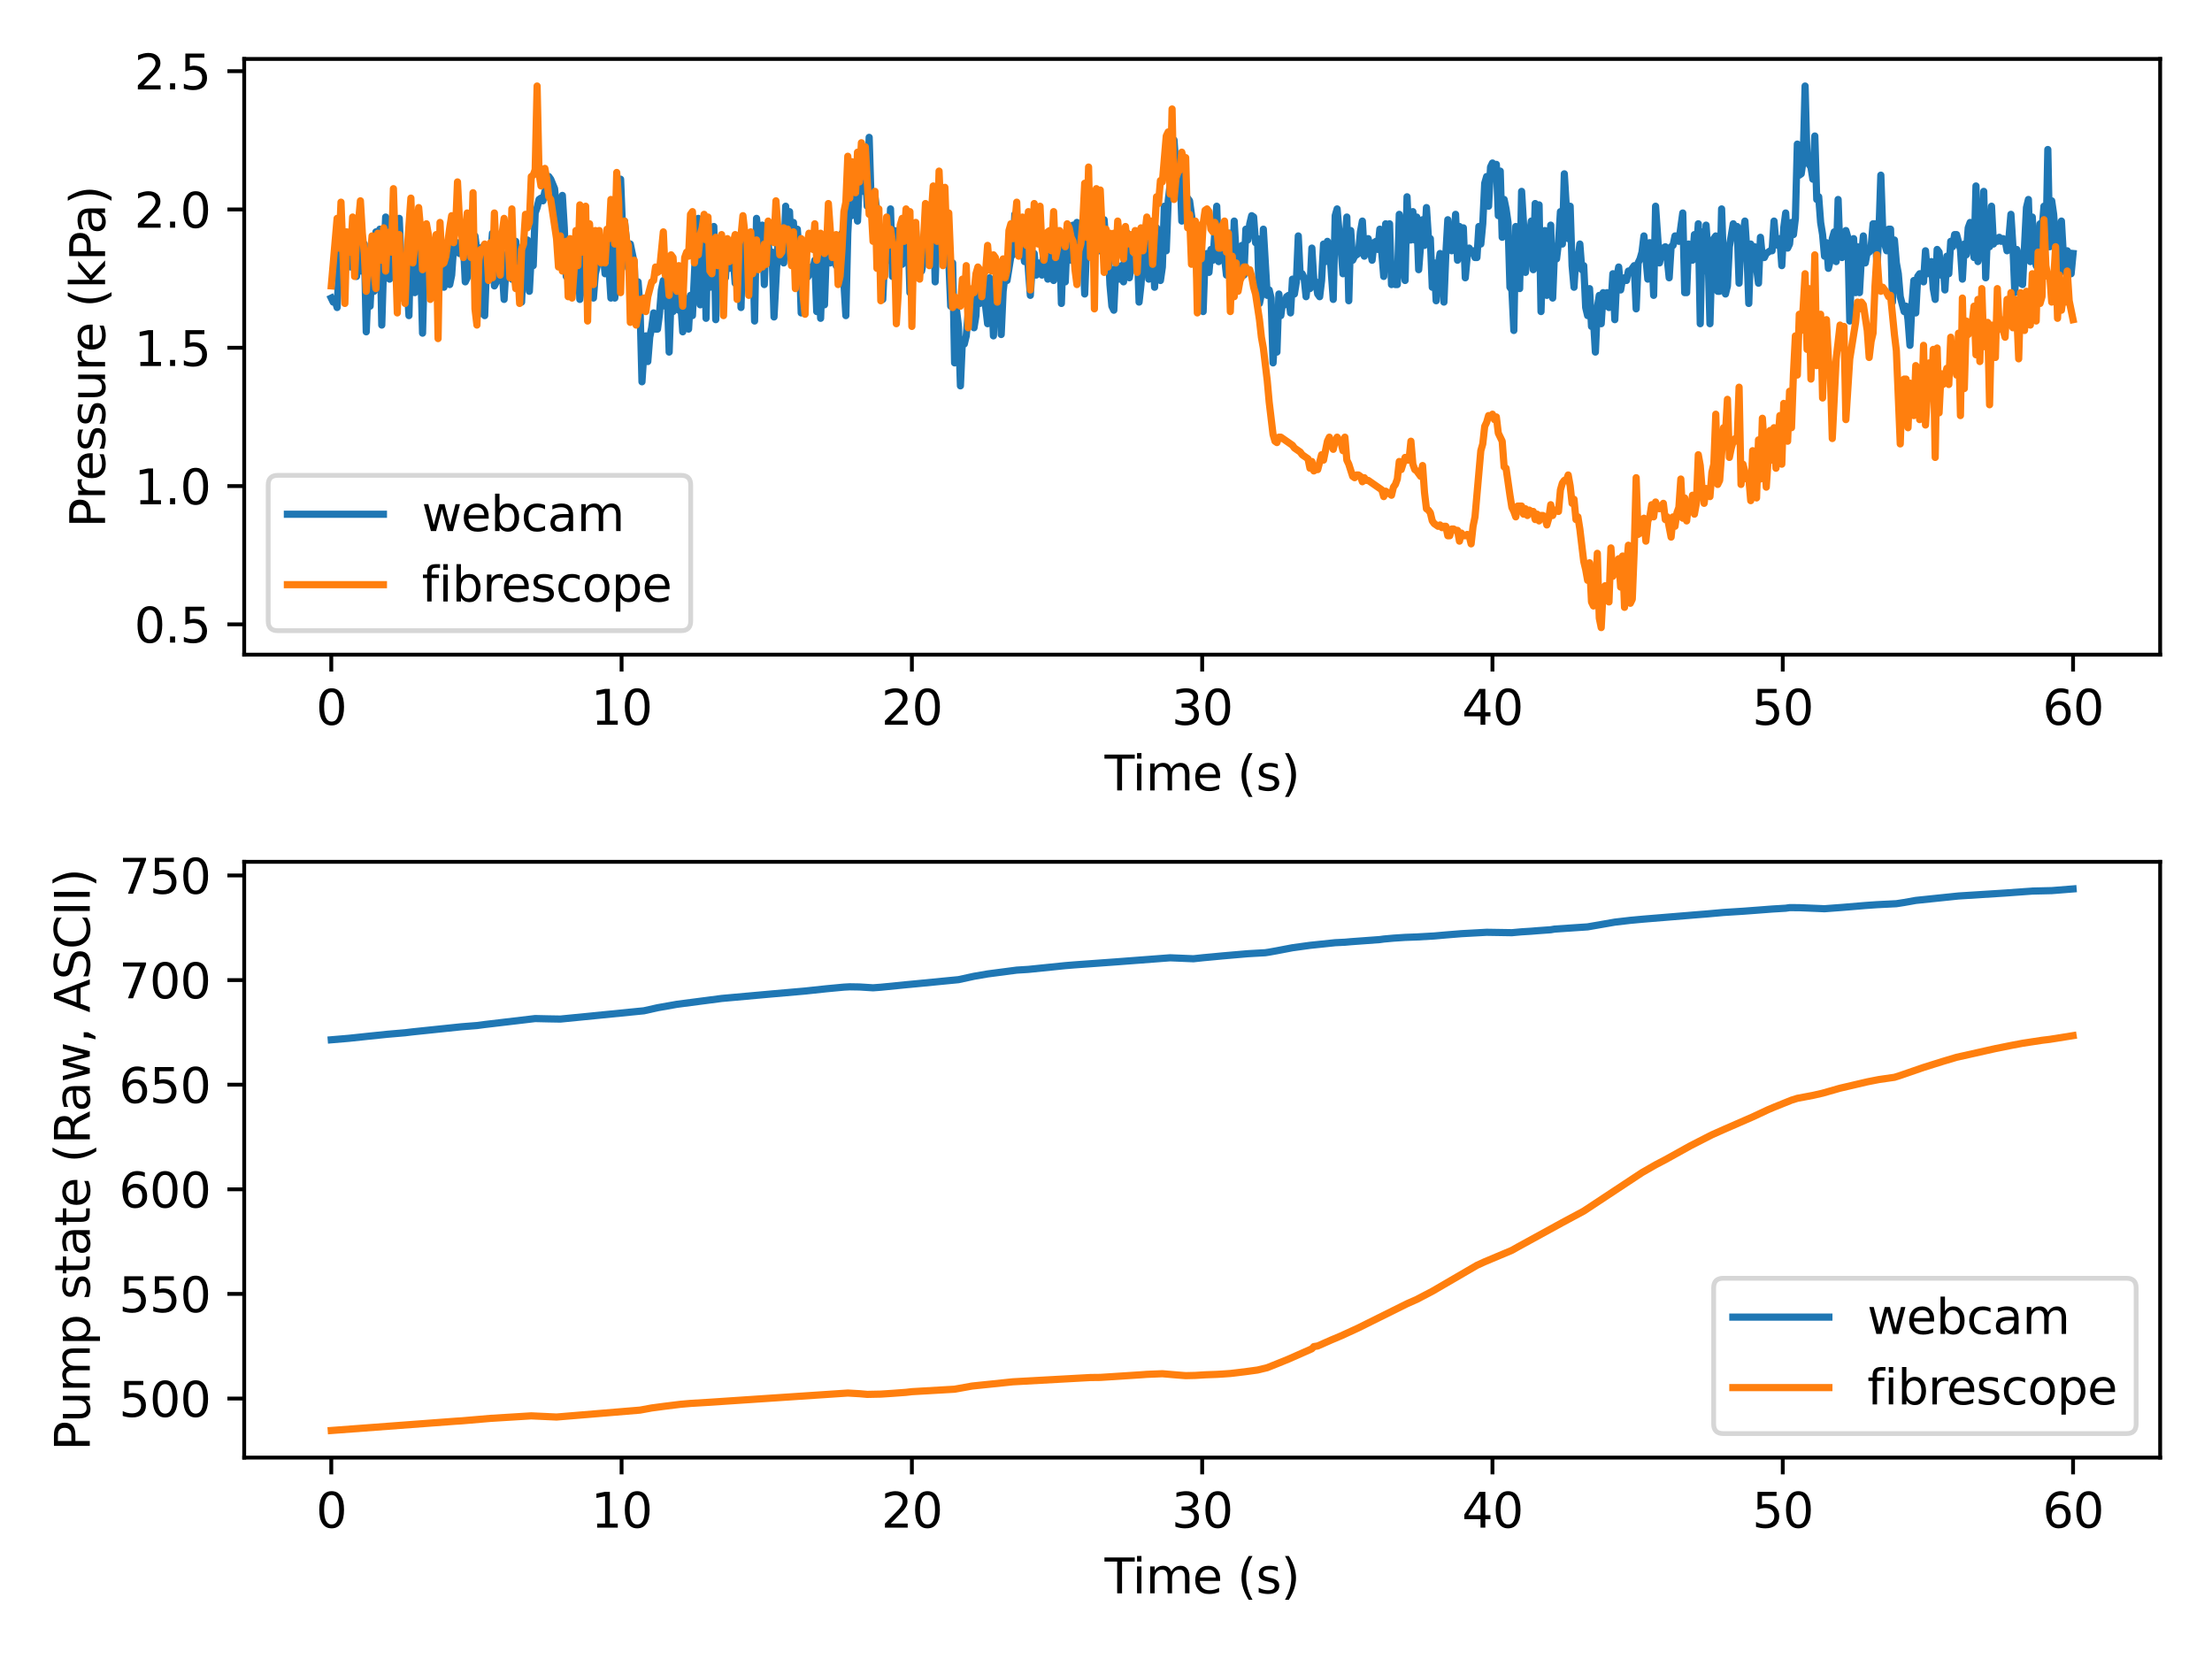 <?xml version="1.0" encoding="utf-8" standalone="no"?>
<!DOCTYPE svg PUBLIC "-//W3C//DTD SVG 1.1//EN"
  "http://www.w3.org/Graphics/SVG/1.1/DTD/svg11.dtd">
<svg xmlns:xlink="http://www.w3.org/1999/xlink" width="460.8pt" height="345.6pt" viewBox="0 0 460.8 345.6" xmlns="http://www.w3.org/2000/svg" version="1.1">
 <defs>
  <style type="text/css">*{stroke-linejoin: round; stroke-linecap: butt}</style>
 </defs>
 <g id="figure_1">
  <g id="patch_1">
   <path d="M 0 345.6 
L 460.8 345.6 
L 460.8 0 
L 0 0 
z
" style="fill: #ffffff"/>
  </g>
  <g id="axes_1">
   <g id="patch_2">
    <path d="M 50.87 136.382 
L 450 136.382 
L 450 12.278 
L 50.87 12.278 
z
" style="fill: #ffffff"/>
   </g>
   <g id="matplotlib.axis_1">
    <g id="xtick_1">
     <g id="line2d_1">
      <defs>
       <path id="m890358b471" d="M 0 0 
L 0 3.5 
" style="stroke: #000000; stroke-width: 0.8"/>
      </defs>
      <g>
       <use xlink:href="#m890358b471" x="69.012" y="136.382" style="stroke: #000000; stroke-width: 0.8"/>
      </g>
     </g>
     <g id="text_1">
      <!-- 0 -->
      <g transform="translate(65.831 150.98) scale(0.1 -0.1)">
       <defs>
        <path id="DejaVuSans-30" d="M 2034 4250 
Q 1547 4250 1301 3770 
Q 1056 3291 1056 2328 
Q 1056 1369 1301 889 
Q 1547 409 2034 409 
Q 2525 409 2770 889 
Q 3016 1369 3016 2328 
Q 3016 3291 2770 3770 
Q 2525 4250 2034 4250 
z
M 2034 4750 
Q 2819 4750 3233 4129 
Q 3647 3509 3647 2328 
Q 3647 1150 3233 529 
Q 2819 -91 2034 -91 
Q 1250 -91 836 529 
Q 422 1150 422 2328 
Q 422 3509 836 4129 
Q 1250 4750 2034 4750 
z
" transform="scale(0.016)"/>
       </defs>
       <use xlink:href="#DejaVuSans-30"/>
      </g>
     </g>
    </g>
    <g id="xtick_2">
     <g id="line2d_2">
      <g>
       <use xlink:href="#m890358b471" x="129.487" y="136.382" style="stroke: #000000; stroke-width: 0.8"/>
      </g>
     </g>
     <g id="text_2">
      <!-- 10 -->
      <g transform="translate(123.124 150.98) scale(0.1 -0.1)">
       <defs>
        <path id="DejaVuSans-31" d="M 794 531 
L 1825 531 
L 1825 4091 
L 703 3866 
L 703 4441 
L 1819 4666 
L 2450 4666 
L 2450 531 
L 3481 531 
L 3481 0 
L 794 0 
L 794 531 
z
" transform="scale(0.016)"/>
       </defs>
       <use xlink:href="#DejaVuSans-31"/>
       <use xlink:href="#DejaVuSans-30" x="63.623"/>
      </g>
     </g>
    </g>
    <g id="xtick_3">
     <g id="line2d_3">
      <g>
       <use xlink:href="#m890358b471" x="189.961" y="136.382" style="stroke: #000000; stroke-width: 0.8"/>
      </g>
     </g>
     <g id="text_3">
      <!-- 20 -->
      <g transform="translate(183.598 150.98) scale(0.1 -0.1)">
       <defs>
        <path id="DejaVuSans-32" d="M 1228 531 
L 3431 531 
L 3431 0 
L 469 0 
L 469 531 
Q 828 903 1448 1529 
Q 2069 2156 2228 2338 
Q 2531 2678 2651 2914 
Q 2772 3150 2772 3378 
Q 2772 3750 2511 3984 
Q 2250 4219 1831 4219 
Q 1534 4219 1204 4116 
Q 875 4013 500 3803 
L 500 4441 
Q 881 4594 1212 4672 
Q 1544 4750 1819 4750 
Q 2544 4750 2975 4387 
Q 3406 4025 3406 3419 
Q 3406 3131 3298 2873 
Q 3191 2616 2906 2266 
Q 2828 2175 2409 1742 
Q 1991 1309 1228 531 
z
" transform="scale(0.016)"/>
       </defs>
       <use xlink:href="#DejaVuSans-32"/>
       <use xlink:href="#DejaVuSans-30" x="63.623"/>
      </g>
     </g>
    </g>
    <g id="xtick_4">
     <g id="line2d_4">
      <g>
       <use xlink:href="#m890358b471" x="250.435" y="136.382" style="stroke: #000000; stroke-width: 0.8"/>
      </g>
     </g>
     <g id="text_4">
      <!-- 30 -->
      <g transform="translate(244.072 150.98) scale(0.1 -0.1)">
       <defs>
        <path id="DejaVuSans-33" d="M 2597 2516 
Q 3050 2419 3304 2112 
Q 3559 1806 3559 1356 
Q 3559 666 3084 287 
Q 2609 -91 1734 -91 
Q 1441 -91 1130 -33 
Q 819 25 488 141 
L 488 750 
Q 750 597 1062 519 
Q 1375 441 1716 441 
Q 2309 441 2620 675 
Q 2931 909 2931 1356 
Q 2931 1769 2642 2001 
Q 2353 2234 1838 2234 
L 1294 2234 
L 1294 2753 
L 1863 2753 
Q 2328 2753 2575 2939 
Q 2822 3125 2822 3475 
Q 2822 3834 2567 4026 
Q 2313 4219 1838 4219 
Q 1578 4219 1281 4162 
Q 984 4106 628 3988 
L 628 4550 
Q 988 4650 1302 4700 
Q 1616 4750 1894 4750 
Q 2613 4750 3031 4423 
Q 3450 4097 3450 3541 
Q 3450 3153 3228 2886 
Q 3006 2619 2597 2516 
z
" transform="scale(0.016)"/>
       </defs>
       <use xlink:href="#DejaVuSans-33"/>
       <use xlink:href="#DejaVuSans-30" x="63.623"/>
      </g>
     </g>
    </g>
    <g id="xtick_5">
     <g id="line2d_5">
      <g>
       <use xlink:href="#m890358b471" x="310.909" y="136.382" style="stroke: #000000; stroke-width: 0.8"/>
      </g>
     </g>
     <g id="text_5">
      <!-- 40 -->
      <g transform="translate(304.547 150.98) scale(0.1 -0.1)">
       <defs>
        <path id="DejaVuSans-34" d="M 2419 4116 
L 825 1625 
L 2419 1625 
L 2419 4116 
z
M 2253 4666 
L 3047 4666 
L 3047 1625 
L 3713 1625 
L 3713 1100 
L 3047 1100 
L 3047 0 
L 2419 0 
L 2419 1100 
L 313 1100 
L 313 1709 
L 2253 4666 
z
" transform="scale(0.016)"/>
       </defs>
       <use xlink:href="#DejaVuSans-34"/>
       <use xlink:href="#DejaVuSans-30" x="63.623"/>
      </g>
     </g>
    </g>
    <g id="xtick_6">
     <g id="line2d_6">
      <g>
       <use xlink:href="#m890358b471" x="371.383" y="136.382" style="stroke: #000000; stroke-width: 0.8"/>
      </g>
     </g>
     <g id="text_6">
      <!-- 50 -->
      <g transform="translate(365.021 150.98) scale(0.1 -0.1)">
       <defs>
        <path id="DejaVuSans-35" d="M 691 4666 
L 3169 4666 
L 3169 4134 
L 1269 4134 
L 1269 2991 
Q 1406 3038 1543 3061 
Q 1681 3084 1819 3084 
Q 2600 3084 3056 2656 
Q 3513 2228 3513 1497 
Q 3513 744 3044 326 
Q 2575 -91 1722 -91 
Q 1428 -91 1123 -41 
Q 819 9 494 109 
L 494 744 
Q 775 591 1075 516 
Q 1375 441 1709 441 
Q 2250 441 2565 725 
Q 2881 1009 2881 1497 
Q 2881 1984 2565 2268 
Q 2250 2553 1709 2553 
Q 1456 2553 1204 2497 
Q 953 2441 691 2322 
L 691 4666 
z
" transform="scale(0.016)"/>
       </defs>
       <use xlink:href="#DejaVuSans-35"/>
       <use xlink:href="#DejaVuSans-30" x="63.623"/>
      </g>
     </g>
    </g>
    <g id="xtick_7">
     <g id="line2d_7">
      <g>
       <use xlink:href="#m890358b471" x="431.858" y="136.382" style="stroke: #000000; stroke-width: 0.8"/>
      </g>
     </g>
     <g id="text_7">
      <!-- 60 -->
      <g transform="translate(425.495 150.98) scale(0.1 -0.1)">
       <defs>
        <path id="DejaVuSans-36" d="M 2113 2584 
Q 1688 2584 1439 2293 
Q 1191 2003 1191 1497 
Q 1191 994 1439 701 
Q 1688 409 2113 409 
Q 2538 409 2786 701 
Q 3034 994 3034 1497 
Q 3034 2003 2786 2293 
Q 2538 2584 2113 2584 
z
M 3366 4563 
L 3366 3988 
Q 3128 4100 2886 4159 
Q 2644 4219 2406 4219 
Q 1781 4219 1451 3797 
Q 1122 3375 1075 2522 
Q 1259 2794 1537 2939 
Q 1816 3084 2150 3084 
Q 2853 3084 3261 2657 
Q 3669 2231 3669 1497 
Q 3669 778 3244 343 
Q 2819 -91 2113 -91 
Q 1303 -91 875 529 
Q 447 1150 447 2328 
Q 447 3434 972 4092 
Q 1497 4750 2381 4750 
Q 2619 4750 2861 4703 
Q 3103 4656 3366 4563 
z
" transform="scale(0.016)"/>
       </defs>
       <use xlink:href="#DejaVuSans-36"/>
       <use xlink:href="#DejaVuSans-30" x="63.623"/>
      </g>
     </g>
    </g>
    <g id="text_8">
     <!-- Time (s) -->
     <g transform="translate(230.106 164.658) scale(0.1 -0.1)">
      <defs>
       <path id="DejaVuSans-54" d="M -19 4666 
L 3928 4666 
L 3928 4134 
L 2272 4134 
L 2272 0 
L 1638 0 
L 1638 4134 
L -19 4134 
L -19 4666 
z
" transform="scale(0.016)"/>
       <path id="DejaVuSans-69" d="M 603 3500 
L 1178 3500 
L 1178 0 
L 603 0 
L 603 3500 
z
M 603 4863 
L 1178 4863 
L 1178 4134 
L 603 4134 
L 603 4863 
z
" transform="scale(0.016)"/>
       <path id="DejaVuSans-6d" d="M 3328 2828 
Q 3544 3216 3844 3400 
Q 4144 3584 4550 3584 
Q 5097 3584 5394 3201 
Q 5691 2819 5691 2113 
L 5691 0 
L 5113 0 
L 5113 2094 
Q 5113 2597 4934 2840 
Q 4756 3084 4391 3084 
Q 3944 3084 3684 2787 
Q 3425 2491 3425 1978 
L 3425 0 
L 2847 0 
L 2847 2094 
Q 2847 2600 2669 2842 
Q 2491 3084 2119 3084 
Q 1678 3084 1418 2786 
Q 1159 2488 1159 1978 
L 1159 0 
L 581 0 
L 581 3500 
L 1159 3500 
L 1159 2956 
Q 1356 3278 1631 3431 
Q 1906 3584 2284 3584 
Q 2666 3584 2933 3390 
Q 3200 3197 3328 2828 
z
" transform="scale(0.016)"/>
       <path id="DejaVuSans-65" d="M 3597 1894 
L 3597 1613 
L 953 1613 
Q 991 1019 1311 708 
Q 1631 397 2203 397 
Q 2534 397 2845 478 
Q 3156 559 3463 722 
L 3463 178 
Q 3153 47 2828 -22 
Q 2503 -91 2169 -91 
Q 1331 -91 842 396 
Q 353 884 353 1716 
Q 353 2575 817 3079 
Q 1281 3584 2069 3584 
Q 2775 3584 3186 3129 
Q 3597 2675 3597 1894 
z
M 3022 2063 
Q 3016 2534 2758 2815 
Q 2500 3097 2075 3097 
Q 1594 3097 1305 2825 
Q 1016 2553 972 2059 
L 3022 2063 
z
" transform="scale(0.016)"/>
       <path id="DejaVuSans-20" transform="scale(0.016)"/>
       <path id="DejaVuSans-28" d="M 1984 4856 
Q 1566 4138 1362 3434 
Q 1159 2731 1159 2009 
Q 1159 1288 1364 580 
Q 1569 -128 1984 -844 
L 1484 -844 
Q 1016 -109 783 600 
Q 550 1309 550 2009 
Q 550 2706 781 3412 
Q 1013 4119 1484 4856 
L 1984 4856 
z
" transform="scale(0.016)"/>
       <path id="DejaVuSans-73" d="M 2834 3397 
L 2834 2853 
Q 2591 2978 2328 3040 
Q 2066 3103 1784 3103 
Q 1356 3103 1142 2972 
Q 928 2841 928 2578 
Q 928 2378 1081 2264 
Q 1234 2150 1697 2047 
L 1894 2003 
Q 2506 1872 2764 1633 
Q 3022 1394 3022 966 
Q 3022 478 2636 193 
Q 2250 -91 1575 -91 
Q 1294 -91 989 -36 
Q 684 19 347 128 
L 347 722 
Q 666 556 975 473 
Q 1284 391 1588 391 
Q 1994 391 2212 530 
Q 2431 669 2431 922 
Q 2431 1156 2273 1281 
Q 2116 1406 1581 1522 
L 1381 1569 
Q 847 1681 609 1914 
Q 372 2147 372 2553 
Q 372 3047 722 3315 
Q 1072 3584 1716 3584 
Q 2034 3584 2315 3537 
Q 2597 3491 2834 3397 
z
" transform="scale(0.016)"/>
       <path id="DejaVuSans-29" d="M 513 4856 
L 1013 4856 
Q 1481 4119 1714 3412 
Q 1947 2706 1947 2009 
Q 1947 1309 1714 600 
Q 1481 -109 1013 -844 
L 513 -844 
Q 928 -128 1133 580 
Q 1338 1288 1338 2009 
Q 1338 2731 1133 3434 
Q 928 4138 513 4856 
z
" transform="scale(0.016)"/>
      </defs>
      <use xlink:href="#DejaVuSans-54"/>
      <use xlink:href="#DejaVuSans-69" x="57.959"/>
      <use xlink:href="#DejaVuSans-6d" x="85.742"/>
      <use xlink:href="#DejaVuSans-65" x="183.154"/>
      <use xlink:href="#DejaVuSans-20" x="244.678"/>
      <use xlink:href="#DejaVuSans-28" x="276.465"/>
      <use xlink:href="#DejaVuSans-73" x="315.479"/>
      <use xlink:href="#DejaVuSans-29" x="367.578"/>
     </g>
    </g>
   </g>
   <g id="matplotlib.axis_2">
    <g id="ytick_1">
     <g id="line2d_8">
      <defs>
       <path id="m135f8862b7" d="M 0 0 
L -3.5 0 
" style="stroke: #000000; stroke-width: 0.8"/>
      </defs>
      <g>
       <use xlink:href="#m135f8862b7" x="50.87" y="130.065" style="stroke: #000000; stroke-width: 0.8"/>
      </g>
     </g>
     <g id="text_9">
      <!-- 0.5 -->
      <g transform="translate(27.967 133.864) scale(0.1 -0.1)">
       <defs>
        <path id="DejaVuSans-2e" d="M 684 794 
L 1344 794 
L 1344 0 
L 684 0 
L 684 794 
z
" transform="scale(0.016)"/>
       </defs>
       <use xlink:href="#DejaVuSans-30"/>
       <use xlink:href="#DejaVuSans-2e" x="63.623"/>
       <use xlink:href="#DejaVuSans-35" x="95.41"/>
      </g>
     </g>
    </g>
    <g id="ytick_2">
     <g id="line2d_9">
      <g>
       <use xlink:href="#m135f8862b7" x="50.87" y="101.255" style="stroke: #000000; stroke-width: 0.8"/>
      </g>
     </g>
     <g id="text_10">
      <!-- 1.0 -->
      <g transform="translate(27.967 105.054) scale(0.1 -0.1)">
       <use xlink:href="#DejaVuSans-31"/>
       <use xlink:href="#DejaVuSans-2e" x="63.623"/>
       <use xlink:href="#DejaVuSans-30" x="95.41"/>
      </g>
     </g>
    </g>
    <g id="ytick_3">
     <g id="line2d_10">
      <g>
       <use xlink:href="#m135f8862b7" x="50.87" y="72.445" style="stroke: #000000; stroke-width: 0.8"/>
      </g>
     </g>
     <g id="text_11">
      <!-- 1.5 -->
      <g transform="translate(27.967 76.244) scale(0.1 -0.1)">
       <use xlink:href="#DejaVuSans-31"/>
       <use xlink:href="#DejaVuSans-2e" x="63.623"/>
       <use xlink:href="#DejaVuSans-35" x="95.41"/>
      </g>
     </g>
    </g>
    <g id="ytick_4">
     <g id="line2d_11">
      <g>
       <use xlink:href="#m135f8862b7" x="50.87" y="43.635" style="stroke: #000000; stroke-width: 0.8"/>
      </g>
     </g>
     <g id="text_12">
      <!-- 2.0 -->
      <g transform="translate(27.967 47.434) scale(0.1 -0.1)">
       <use xlink:href="#DejaVuSans-32"/>
       <use xlink:href="#DejaVuSans-2e" x="63.623"/>
       <use xlink:href="#DejaVuSans-30" x="95.41"/>
      </g>
     </g>
    </g>
    <g id="ytick_5">
     <g id="line2d_12">
      <g>
       <use xlink:href="#m135f8862b7" x="50.87" y="14.824" style="stroke: #000000; stroke-width: 0.8"/>
      </g>
     </g>
     <g id="text_13">
      <!-- 2.5 -->
      <g transform="translate(27.967 18.624) scale(0.1 -0.1)">
       <use xlink:href="#DejaVuSans-32"/>
       <use xlink:href="#DejaVuSans-2e" x="63.623"/>
       <use xlink:href="#DejaVuSans-35" x="95.41"/>
      </g>
     </g>
    </g>
    <g id="text_14">
     <!-- Pressure (kPa) -->
     <g transform="translate(21.887 109.914) rotate(-90) scale(0.1 -0.1)">
      <defs>
       <path id="DejaVuSans-50" d="M 1259 4147 
L 1259 2394 
L 2053 2394 
Q 2494 2394 2734 2622 
Q 2975 2850 2975 3272 
Q 2975 3691 2734 3919 
Q 2494 4147 2053 4147 
L 1259 4147 
z
M 628 4666 
L 2053 4666 
Q 2838 4666 3239 4311 
Q 3641 3956 3641 3272 
Q 3641 2581 3239 2228 
Q 2838 1875 2053 1875 
L 1259 1875 
L 1259 0 
L 628 0 
L 628 4666 
z
" transform="scale(0.016)"/>
       <path id="DejaVuSans-72" d="M 2631 2963 
Q 2534 3019 2420 3045 
Q 2306 3072 2169 3072 
Q 1681 3072 1420 2755 
Q 1159 2438 1159 1844 
L 1159 0 
L 581 0 
L 581 3500 
L 1159 3500 
L 1159 2956 
Q 1341 3275 1631 3429 
Q 1922 3584 2338 3584 
Q 2397 3584 2469 3576 
Q 2541 3569 2628 3553 
L 2631 2963 
z
" transform="scale(0.016)"/>
       <path id="DejaVuSans-75" d="M 544 1381 
L 544 3500 
L 1119 3500 
L 1119 1403 
Q 1119 906 1312 657 
Q 1506 409 1894 409 
Q 2359 409 2629 706 
Q 2900 1003 2900 1516 
L 2900 3500 
L 3475 3500 
L 3475 0 
L 2900 0 
L 2900 538 
Q 2691 219 2414 64 
Q 2138 -91 1772 -91 
Q 1169 -91 856 284 
Q 544 659 544 1381 
z
M 1991 3584 
L 1991 3584 
z
" transform="scale(0.016)"/>
       <path id="DejaVuSans-6b" d="M 581 4863 
L 1159 4863 
L 1159 1991 
L 2875 3500 
L 3609 3500 
L 1753 1863 
L 3688 0 
L 2938 0 
L 1159 1709 
L 1159 0 
L 581 0 
L 581 4863 
z
" transform="scale(0.016)"/>
       <path id="DejaVuSans-61" d="M 2194 1759 
Q 1497 1759 1228 1600 
Q 959 1441 959 1056 
Q 959 750 1161 570 
Q 1363 391 1709 391 
Q 2188 391 2477 730 
Q 2766 1069 2766 1631 
L 2766 1759 
L 2194 1759 
z
M 3341 1997 
L 3341 0 
L 2766 0 
L 2766 531 
Q 2569 213 2275 61 
Q 1981 -91 1556 -91 
Q 1019 -91 701 211 
Q 384 513 384 1019 
Q 384 1609 779 1909 
Q 1175 2209 1959 2209 
L 2766 2209 
L 2766 2266 
Q 2766 2663 2505 2880 
Q 2244 3097 1772 3097 
Q 1472 3097 1187 3025 
Q 903 2953 641 2809 
L 641 3341 
Q 956 3463 1253 3523 
Q 1550 3584 1831 3584 
Q 2591 3584 2966 3190 
Q 3341 2797 3341 1997 
z
" transform="scale(0.016)"/>
      </defs>
      <use xlink:href="#DejaVuSans-50"/>
      <use xlink:href="#DejaVuSans-72" x="58.553"/>
      <use xlink:href="#DejaVuSans-65" x="97.416"/>
      <use xlink:href="#DejaVuSans-73" x="158.939"/>
      <use xlink:href="#DejaVuSans-73" x="211.039"/>
      <use xlink:href="#DejaVuSans-75" x="263.139"/>
      <use xlink:href="#DejaVuSans-72" x="326.518"/>
      <use xlink:href="#DejaVuSans-65" x="365.381"/>
      <use xlink:href="#DejaVuSans-20" x="426.904"/>
      <use xlink:href="#DejaVuSans-28" x="458.691"/>
      <use xlink:href="#DejaVuSans-6b" x="497.705"/>
      <use xlink:href="#DejaVuSans-50" x="555.615"/>
      <use xlink:href="#DejaVuSans-61" x="611.418"/>
      <use xlink:href="#DejaVuSans-29" x="672.697"/>
     </g>
    </g>
   </g>
   <g id="line2d_13">
    <path d="M 69.012 62.091 
L 69.417 62.935 
L 69.821 62.654 
L 70.226 64.061 
L 71.035 47.461 
L 71.439 55.339 
L 71.844 48.305 
L 72.653 51.119 
L 73.057 55.62 
L 73.462 53.088 
L 73.866 53.651 
L 74.271 57.59 
L 74.675 51.4 
L 75.08 56.464 
L 75.484 51.681 
L 75.889 50.837 
L 76.293 69.125 
L 76.698 59.278 
L 77.102 63.779 
L 77.507 55.057 
L 77.911 60.684 
L 78.316 48.305 
L 78.721 58.996 
L 79.125 47.742 
L 79.53 67.718 
L 79.934 54.495 
L 80.339 45.21 
L 80.743 53.088 
L 81.148 58.152 
L 81.552 45.492 
L 81.957 53.088 
L 82.361 50.556 
L 82.766 52.807 
L 83.17 45.492 
L 83.575 55.057 
L 83.979 54.213 
L 84.384 55.62 
L 84.788 58.996 
L 85.193 65.749 
L 85.597 48.024 
L 86.002 56.746 
L 86.406 60.966 
L 86.811 46.336 
L 87.215 60.122 
L 87.62 54.776 
L 88.024 69.406 
L 88.429 53.932 
L 88.833 53.088 
L 89.238 55.339 
L 89.642 56.183 
L 90.047 52.244 
L 90.451 56.746 
L 90.856 57.871 
L 91.26 58.434 
L 91.665 54.776 
L 92.069 56.464 
L 92.474 59.84 
L 92.878 52.525 
L 93.283 53.088 
L 93.687 59.278 
L 94.092 57.308 
L 94.496 51.4 
L 94.901 51.963 
L 95.305 50.556 
L 95.71 52.807 
L 96.114 52.244 
L 96.519 50.556 
L 96.923 58.715 
L 97.328 57.871 
L 97.732 53.088 
L 98.946 49.149 
L 99.351 52.244 
L 99.755 65.467 
L 100.16 57.308 
L 100.564 51.4 
L 100.969 65.749 
L 101.373 55.057 
L 101.778 52.807 
L 102.182 53.369 
L 102.587 48.586 
L 102.991 59.559 
L 103.396 58.715 
L 103.8 52.807 
L 104.205 57.027 
L 104.609 56.183 
L 105.014 62.373 
L 105.418 55.339 
L 105.823 52.525 
L 106.227 55.902 
L 106.632 58.152 
L 107.036 55.902 
L 107.441 50.275 
L 107.845 59.278 
L 108.25 56.746 
L 108.654 62.935 
L 109.059 53.369 
L 109.463 57.027 
L 109.868 49.993 
L 110.272 60.684 
L 110.677 53.088 
L 111.081 55.339 
L 111.486 44.366 
L 111.89 43.241 
L 112.295 41.553 
L 112.699 41.271 
L 113.104 41.834 
L 113.508 39.865 
L 113.913 39.302 
L 114.317 36.77 
L 114.722 37.332 
L 115.531 39.302 
L 115.935 43.803 
L 116.34 42.397 
L 116.744 49.993 
L 117.149 40.709 
L 117.553 47.461 
L 117.958 57.59 
L 118.362 52.807 
L 118.767 59.559 
L 119.172 58.715 
L 119.576 55.62 
L 119.981 51.119 
L 120.385 50.837 
L 120.79 62.373 
L 121.194 58.996 
L 121.599 57.027 
L 122.003 51.681 
L 122.812 55.902 
L 123.217 49.43 
L 123.621 62.091 
L 124.026 57.027 
L 124.43 55.339 
L 124.835 51.963 
L 125.239 49.712 
L 125.644 52.525 
L 126.048 57.027 
L 126.453 56.464 
L 126.857 55.62 
L 127.262 62.091 
L 127.666 47.18 
L 128.071 62.091 
L 128.475 57.59 
L 128.88 48.868 
L 129.284 37.332 
L 129.689 47.742 
L 130.093 46.054 
L 130.498 49.993 
L 130.902 55.902 
L 131.307 50.837 
L 132.116 54.776 
L 132.52 66.593 
L 132.925 58.715 
L 133.329 64.061 
L 133.734 79.535 
L 134.138 73.345 
L 134.543 69.969 
L 134.947 75.315 
L 135.352 70.25 
L 135.756 68.281 
L 136.161 65.186 
L 136.565 68.562 
L 136.97 68.562 
L 137.374 65.467 
L 137.779 60.403 
L 138.183 58.434 
L 138.588 63.779 
L 138.993 60.966 
L 139.397 73.345 
L 139.802 61.529 
L 140.206 64.905 
L 140.611 62.373 
L 141.015 58.152 
L 141.42 64.623 
L 141.824 63.217 
L 142.229 69.125 
L 142.633 62.091 
L 143.038 62.935 
L 143.442 68.562 
L 143.847 61.529 
L 144.251 65.749 
L 145.06 48.868 
L 145.465 45.492 
L 145.869 63.498 
L 146.274 56.746 
L 146.678 46.336 
L 147.083 66.311 
L 147.487 47.742 
L 147.892 59.84 
L 148.701 47.18 
L 149.105 66.593 
L 149.51 53.088 
L 149.914 52.244 
L 150.319 59.278 
L 150.723 55.339 
L 151.128 57.871 
L 151.532 51.4 
L 151.937 55.902 
L 152.341 52.525 
L 152.746 53.651 
L 153.15 58.996 
L 153.555 56.183 
L 153.959 49.712 
L 154.364 64.061 
L 154.768 49.712 
L 155.173 55.057 
L 155.577 54.213 
L 155.982 52.525 
L 156.386 61.247 
L 156.791 50.556 
L 157.195 66.874 
L 157.6 45.492 
L 158.409 53.369 
L 158.813 46.898 
L 159.218 59.278 
L 159.623 47.461 
L 160.432 54.213 
L 160.836 52.525 
L 161.241 66.03 
L 162.05 50.837 
L 162.454 49.43 
L 162.859 49.712 
L 163.263 54.776 
L 163.668 42.959 
L 164.072 52.807 
L 164.477 44.085 
L 164.881 53.651 
L 165.286 46.336 
L 165.69 53.932 
L 166.095 47.742 
L 166.499 53.088 
L 166.904 65.186 
L 167.308 58.152 
L 167.713 57.027 
L 168.117 57.871 
L 168.522 57.308 
L 168.926 55.62 
L 169.331 56.183 
L 169.735 54.213 
L 170.14 64.905 
L 170.544 53.088 
L 170.949 66.311 
L 171.353 53.932 
L 171.758 63.498 
L 172.162 51.681 
L 172.971 54.776 
L 173.376 54.213 
L 173.78 49.712 
L 174.185 55.339 
L 174.589 53.088 
L 174.994 54.776 
L 175.398 48.586 
L 175.803 58.996 
L 176.207 65.749 
L 176.612 48.586 
L 177.016 40.99 
L 177.421 44.929 
L 178.23 39.865 
L 178.634 46.054 
L 179.039 37.051 
L 179.443 35.082 
L 179.848 39.865 
L 180.253 34.238 
L 180.657 42.959 
L 181.062 28.611 
L 181.466 41.834 
L 181.871 41.271 
L 182.275 40.99 
L 182.68 44.085 
L 183.489 55.62 
L 183.893 62.373 
L 184.298 53.369 
L 184.702 50.556 
L 185.107 54.213 
L 185.511 43.522 
L 185.916 57.59 
L 186.32 48.024 
L 186.725 60.684 
L 187.129 52.244 
L 187.534 47.461 
L 187.938 55.057 
L 188.343 46.336 
L 188.747 50.556 
L 189.152 48.024 
L 189.556 60.966 
L 189.961 52.244 
L 190.365 47.18 
L 190.77 48.024 
L 191.174 56.746 
L 191.579 55.339 
L 191.983 56.464 
L 192.388 54.495 
L 192.792 51.119 
L 193.197 49.149 
L 193.601 50.275 
L 194.006 51.963 
L 194.41 41.271 
L 194.815 58.715 
L 195.219 46.617 
L 195.624 49.43 
L 196.028 42.959 
L 196.433 49.993 
L 196.837 51.963 
L 197.242 53.369 
L 197.646 54.213 
L 198.051 63.779 
L 198.455 54.776 
L 198.86 75.596 
L 199.264 64.623 
L 199.669 68 
L 200.074 80.379 
L 200.478 71.094 
L 200.883 71.657 
L 201.287 69.969 
L 201.692 65.186 
L 202.096 65.467 
L 202.501 62.373 
L 202.905 68.281 
L 203.31 65.749 
L 203.714 56.746 
L 204.119 63.217 
L 204.523 62.935 
L 204.928 60.403 
L 205.737 67.437 
L 206.141 57.871 
L 206.546 59.559 
L 206.95 69.969 
L 207.355 59.84 
L 207.759 56.464 
L 208.164 55.057 
L 208.568 69.688 
L 208.973 60.684 
L 209.377 57.308 
L 209.782 58.434 
L 210.591 53.369 
L 210.995 53.088 
L 211.4 44.648 
L 211.804 52.807 
L 212.209 48.868 
L 212.613 53.088 
L 213.018 51.681 
L 213.422 54.495 
L 213.827 48.586 
L 214.231 56.183 
L 214.636 61.529 
L 215.04 55.339 
L 215.445 52.807 
L 215.849 57.308 
L 216.254 54.776 
L 216.658 55.339 
L 217.063 57.308 
L 217.467 51.681 
L 217.872 52.525 
L 218.276 58.152 
L 218.681 53.651 
L 219.085 53.651 
L 219.49 58.434 
L 219.894 50.837 
L 220.704 48.305 
L 221.108 63.217 
L 221.513 50.275 
L 221.917 58.715 
L 222.322 49.149 
L 222.726 48.305 
L 223.131 54.213 
L 223.535 46.898 
L 223.94 48.024 
L 224.344 46.336 
L 225.153 55.62 
L 225.558 51.4 
L 225.962 61.247 
L 226.367 50.837 
L 226.771 44.366 
L 227.176 50.837 
L 227.58 49.149 
L 227.985 43.241 
L 228.389 48.305 
L 228.794 50.275 
L 229.198 51.119 
L 229.603 52.525 
L 230.007 45.773 
L 230.412 51.119 
L 230.816 50.275 
L 231.221 59.278 
L 231.625 63.779 
L 232.03 64.623 
L 232.434 55.902 
L 232.839 56.183 
L 233.243 58.152 
L 233.648 55.339 
L 234.052 58.715 
L 234.457 48.586 
L 234.861 48.586 
L 235.266 57.871 
L 235.67 55.339 
L 236.075 54.495 
L 236.479 54.495 
L 236.884 50.837 
L 237.288 62.935 
L 237.693 59.278 
L 238.097 53.088 
L 238.502 52.244 
L 238.906 50.556 
L 239.311 58.152 
L 240.12 50.556 
L 240.525 59.84 
L 240.929 47.461 
L 241.738 58.434 
L 242.143 55.62 
L 242.547 42.959 
L 242.952 52.244 
L 243.356 41.834 
L 243.761 38.458 
L 244.165 37.332 
L 244.57 29.173 
L 244.974 35.082 
L 245.379 33.112 
L 245.783 34.8 
L 246.188 46.054 
L 246.592 37.051 
L 246.997 45.773 
L 247.401 41.271 
L 247.806 41.834 
L 248.615 47.742 
L 249.019 48.024 
L 249.424 58.715 
L 249.828 47.461 
L 250.233 54.776 
L 250.637 64.905 
L 251.042 53.369 
L 251.446 52.807 
L 251.851 56.746 
L 252.255 51.963 
L 252.66 54.213 
L 253.469 42.959 
L 253.873 54.495 
L 254.278 50.556 
L 254.682 49.712 
L 255.491 57.308 
L 255.896 48.586 
L 256.3 48.586 
L 256.705 58.996 
L 257.109 46.054 
L 257.514 53.369 
L 257.918 56.183 
L 258.323 53.088 
L 258.727 51.119 
L 259.132 57.308 
L 259.536 47.742 
L 259.941 49.993 
L 260.345 46.617 
L 260.75 44.929 
L 261.155 45.21 
L 261.559 50.556 
L 261.964 49.712 
L 262.368 63.217 
L 262.773 61.247 
L 263.177 47.742 
L 263.986 61.529 
L 264.391 60.403 
L 264.795 62.091 
L 265.2 75.596 
L 265.604 68.844 
L 266.009 73.345 
L 266.413 61.247 
L 266.818 65.749 
L 267.222 62.654 
L 267.627 63.498 
L 268.031 61.81 
L 268.436 61.529 
L 268.84 65.186 
L 269.245 58.152 
L 269.649 61.247 
L 270.054 58.715 
L 270.458 49.149 
L 270.863 57.59 
L 271.267 57.027 
L 271.672 57.871 
L 272.076 61.81 
L 272.481 58.152 
L 272.885 60.122 
L 273.29 51.681 
L 273.694 58.434 
L 274.099 58.715 
L 274.503 61.247 
L 274.908 61.81 
L 275.312 58.434 
L 275.717 50.837 
L 276.121 54.495 
L 276.526 50.275 
L 276.93 51.119 
L 277.739 62.373 
L 278.144 44.929 
L 278.548 43.522 
L 278.953 48.305 
L 279.357 51.681 
L 279.762 57.027 
L 280.571 45.21 
L 280.976 62.654 
L 281.38 48.024 
L 281.785 54.213 
L 282.189 53.369 
L 282.998 52.807 
L 283.403 48.305 
L 283.807 46.054 
L 284.212 53.369 
L 284.616 50.556 
L 285.021 49.712 
L 285.83 54.213 
L 286.234 50.556 
L 286.639 50.275 
L 287.043 51.963 
L 287.448 47.742 
L 288.257 57.59 
L 288.661 46.617 
L 289.066 50.837 
L 289.47 46.617 
L 289.875 59.278 
L 290.279 55.902 
L 290.684 59.278 
L 291.088 59.278 
L 291.493 44.648 
L 291.897 47.18 
L 292.302 55.339 
L 292.706 58.434 
L 293.111 40.99 
L 293.515 49.993 
L 293.92 49.993 
L 294.324 44.085 
L 294.729 49.993 
L 295.133 45.21 
L 295.538 56.183 
L 296.347 45.773 
L 296.751 51.119 
L 297.156 43.241 
L 297.56 49.43 
L 297.965 49.712 
L 298.369 59.84 
L 298.774 54.776 
L 299.178 62.654 
L 299.583 55.62 
L 299.987 52.807 
L 300.392 54.495 
L 300.796 62.935 
L 301.201 52.807 
L 301.606 45.773 
L 302.01 50.556 
L 302.415 52.244 
L 302.819 51.681 
L 303.224 44.648 
L 303.628 54.213 
L 304.033 47.18 
L 304.437 51.963 
L 304.842 47.461 
L 305.246 57.871 
L 305.651 53.369 
L 306.055 51.681 
L 306.46 52.525 
L 306.864 52.244 
L 307.269 53.651 
L 307.673 53.651 
L 308.078 47.18 
L 308.482 50.837 
L 308.887 46.617 
L 309.291 38.177 
L 309.696 36.77 
L 310.1 42.959 
L 310.505 34.8 
L 310.909 33.956 
L 311.314 34.519 
L 311.718 34.238 
L 312.123 44.929 
L 312.527 35.644 
L 312.932 49.43 
L 313.336 41.553 
L 313.741 43.522 
L 314.145 46.336 
L 314.55 59.84 
L 314.954 60.403 
L 315.359 68.844 
L 315.763 47.18 
L 316.572 60.122 
L 316.977 39.865 
L 317.381 46.617 
L 317.786 56.746 
L 318.19 50.837 
L 318.595 49.149 
L 318.999 46.054 
L 319.404 56.183 
L 319.808 42.397 
L 320.213 48.586 
L 320.617 42.678 
L 321.022 64.905 
L 321.427 51.681 
L 321.831 48.024 
L 322.236 61.529 
L 323.045 46.898 
L 323.449 62.091 
L 323.854 51.963 
L 324.258 53.932 
L 324.663 50.556 
L 325.067 44.085 
L 325.472 50.837 
L 325.876 36.207 
L 326.685 49.712 
L 327.09 42.959 
L 327.494 55.339 
L 327.899 59.84 
L 328.303 53.088 
L 328.708 54.213 
L 329.112 50.837 
L 329.517 56.183 
L 329.921 55.339 
L 330.326 64.061 
L 330.73 65.749 
L 331.135 60.122 
L 331.539 68 
L 331.944 66.593 
L 332.348 73.345 
L 332.753 64.061 
L 333.157 61.529 
L 333.562 67.437 
L 333.966 60.966 
L 334.371 63.779 
L 334.775 60.966 
L 335.18 64.061 
L 335.584 63.779 
L 335.989 57.027 
L 336.393 66.593 
L 336.798 57.871 
L 337.202 55.62 
L 337.607 60.403 
L 338.011 58.152 
L 338.416 57.871 
L 338.82 58.434 
L 339.225 56.464 
L 339.629 56.464 
L 340.438 55.339 
L 340.843 64.342 
L 341.247 54.776 
L 341.652 53.932 
L 342.057 52.525 
L 342.461 49.149 
L 343.27 58.152 
L 343.675 50.556 
L 344.079 51.4 
L 344.484 61.529 
L 344.888 42.959 
L 345.697 54.776 
L 346.102 52.807 
L 346.506 51.681 
L 346.911 51.4 
L 347.315 53.932 
L 347.72 57.871 
L 348.124 51.4 
L 348.529 51.119 
L 348.933 49.149 
L 349.338 49.149 
L 349.742 50.275 
L 350.551 44.366 
L 350.956 60.966 
L 351.36 60.966 
L 351.765 50.837 
L 352.169 53.369 
L 352.574 54.213 
L 352.978 48.868 
L 353.383 52.807 
L 353.787 46.617 
L 354.192 67.437 
L 354.596 48.305 
L 355.001 56.464 
L 355.405 46.898 
L 355.81 52.807 
L 356.214 67.437 
L 356.619 53.369 
L 357.023 49.712 
L 357.428 49.149 
L 357.832 60.684 
L 358.237 60.684 
L 358.641 43.522 
L 359.046 55.057 
L 359.45 61.247 
L 359.855 59.559 
L 360.259 51.4 
L 361.068 46.617 
L 361.473 48.024 
L 361.877 47.18 
L 362.282 58.996 
L 362.687 49.43 
L 363.091 48.868 
L 363.496 46.054 
L 363.9 52.244 
L 364.305 63.217 
L 364.709 50.837 
L 365.114 51.963 
L 365.518 51.4 
L 365.923 55.902 
L 366.327 58.996 
L 366.732 49.43 
L 367.136 53.651 
L 367.541 53.651 
L 367.945 52.807 
L 368.754 52.244 
L 369.159 52.244 
L 369.563 46.054 
L 369.968 50.837 
L 370.372 51.119 
L 370.777 49.712 
L 371.181 55.339 
L 371.586 47.461 
L 371.99 44.366 
L 372.395 51.681 
L 372.799 50.837 
L 373.204 46.336 
L 373.608 48.868 
L 374.013 45.492 
L 374.417 30.017 
L 374.822 36.488 
L 375.226 36.207 
L 375.631 33.394 
L 376.035 17.919 
L 376.44 33.394 
L 376.844 34.238 
L 377.249 34.8 
L 377.653 37.332 
L 378.058 28.329 
L 378.462 41.553 
L 378.867 40.99 
L 379.271 46.336 
L 379.676 48.868 
L 380.08 53.369 
L 380.485 50.556 
L 380.889 55.902 
L 381.294 54.213 
L 381.698 49.712 
L 382.103 48.305 
L 382.508 54.495 
L 382.912 41.553 
L 383.317 53.088 
L 383.721 53.651 
L 384.126 51.963 
L 384.53 48.024 
L 384.935 49.43 
L 385.339 66.874 
L 385.744 54.213 
L 386.148 49.712 
L 386.553 60.966 
L 386.957 51.4 
L 387.362 60.966 
L 387.766 53.651 
L 388.171 49.149 
L 388.575 54.776 
L 388.98 52.525 
L 389.384 52.525 
L 389.789 51.4 
L 390.193 46.617 
L 390.598 46.617 
L 391.002 55.62 
L 391.407 48.586 
L 391.811 36.488 
L 392.216 48.305 
L 392.62 50.837 
L 393.025 52.244 
L 393.429 47.742 
L 393.834 47.742 
L 394.238 62.935 
L 394.643 49.993 
L 395.047 54.776 
L 395.452 57.027 
L 395.856 61.81 
L 396.665 64.905 
L 397.07 63.779 
L 397.474 66.593 
L 397.879 71.938 
L 398.283 63.498 
L 398.688 58.434 
L 399.092 65.186 
L 399.497 57.59 
L 399.901 57.027 
L 400.306 57.027 
L 400.71 58.715 
L 401.115 52.244 
L 401.519 57.027 
L 402.328 54.495 
L 402.733 60.122 
L 403.138 62.373 
L 403.542 51.963 
L 403.947 52.525 
L 404.351 57.308 
L 404.756 54.495 
L 405.16 60.403 
L 405.565 53.369 
L 405.969 57.027 
L 406.374 50.275 
L 406.778 51.4 
L 407.183 48.868 
L 407.587 48.868 
L 408.396 51.963 
L 408.801 58.152 
L 409.205 50.837 
L 409.61 53.088 
L 410.014 47.461 
L 410.419 46.336 
L 411.228 53.651 
L 411.632 38.739 
L 412.037 54.495 
L 412.441 52.525 
L 412.846 53.088 
L 413.25 39.865 
L 413.655 57.871 
L 414.059 48.024 
L 414.464 51.4 
L 414.868 42.959 
L 415.273 50.837 
L 415.677 49.712 
L 416.082 50.275 
L 416.486 49.43 
L 416.891 50.275 
L 417.295 49.712 
L 417.7 49.993 
L 418.104 52.244 
L 418.509 49.43 
L 418.913 44.648 
L 419.318 51.119 
L 419.722 60.966 
L 420.127 51.963 
L 420.531 53.651 
L 420.936 58.996 
L 421.34 59.278 
L 422.149 43.241 
L 422.554 41.553 
L 422.959 54.495 
L 423.363 45.21 
L 423.768 52.807 
L 424.172 55.339 
L 424.577 55.902 
L 424.981 46.617 
L 425.386 48.024 
L 425.79 42.959 
L 426.195 51.681 
L 426.599 31.143 
L 427.004 51.4 
L 427.408 41.834 
L 427.813 44.648 
L 428.217 50.275 
L 428.622 49.712 
L 429.026 56.746 
L 429.431 46.054 
L 429.835 53.088 
L 430.24 56.746 
L 430.644 52.244 
L 431.049 55.057 
L 431.453 57.027 
L 431.858 52.807 
L 431.858 52.807 
" clip-path="url(#p79471be368)" style="fill: none; stroke: #1f77b4; stroke-width: 1.5; stroke-linecap: square"/>
   </g>
   <g id="line2d_14">
    <path d="M 69.012 59.559 
L 70.226 45.492 
L 70.63 51.681 
L 71.035 42.115 
L 71.844 63.217 
L 72.248 48.305 
L 73.057 52.525 
L 73.462 45.21 
L 73.866 57.59 
L 74.271 49.712 
L 74.675 46.336 
L 75.08 41.834 
L 75.484 48.586 
L 75.889 52.807 
L 76.293 60.684 
L 76.698 53.932 
L 77.102 53.932 
L 77.507 49.149 
L 77.911 56.746 
L 78.316 60.122 
L 78.721 48.586 
L 79.125 51.963 
L 79.53 54.213 
L 79.934 47.461 
L 80.339 56.464 
L 80.743 48.586 
L 81.148 48.305 
L 81.552 52.525 
L 81.957 39.302 
L 82.766 65.186 
L 83.17 48.868 
L 83.575 62.091 
L 83.979 55.62 
L 84.384 63.217 
L 84.788 52.807 
L 85.597 41.271 
L 86.002 54.776 
L 86.406 51.119 
L 86.811 48.586 
L 87.215 43.241 
L 87.62 47.742 
L 88.024 56.183 
L 88.833 46.617 
L 89.238 48.868 
L 89.642 62.373 
L 90.047 51.681 
L 90.451 51.4 
L 90.856 48.868 
L 91.26 70.532 
L 91.665 46.336 
L 92.069 55.057 
L 92.474 54.776 
L 92.878 53.369 
L 93.687 47.461 
L 94.092 44.929 
L 94.496 50.556 
L 94.901 47.742 
L 95.305 37.895 
L 95.71 45.773 
L 96.114 47.461 
L 96.519 53.651 
L 97.328 44.366 
L 98.137 53.651 
L 98.542 40.146 
L 98.946 64.342 
L 99.351 67.718 
L 99.755 54.213 
L 100.16 51.963 
L 100.564 51.963 
L 100.969 50.837 
L 101.373 51.4 
L 101.778 58.434 
L 102.182 50.556 
L 102.587 57.871 
L 102.991 44.366 
L 103.396 53.651 
L 103.8 53.088 
L 104.205 57.308 
L 104.609 48.586 
L 105.014 45.492 
L 105.418 49.149 
L 105.823 49.149 
L 106.227 57.871 
L 106.632 43.522 
L 107.036 56.464 
L 107.441 60.122 
L 107.845 55.902 
L 108.25 63.217 
L 108.654 51.963 
L 109.059 50.837 
L 109.463 44.648 
L 109.868 47.461 
L 110.272 46.336 
L 110.677 36.77 
L 111.081 36.488 
L 111.486 35.363 
L 111.89 17.919 
L 112.295 36.207 
L 112.699 38.739 
L 113.508 35.082 
L 113.913 37.332 
L 114.317 40.99 
L 114.722 41.553 
L 115.935 49.712 
L 116.34 55.62 
L 116.744 49.149 
L 117.149 56.464 
L 117.553 51.963 
L 117.958 50.275 
L 118.362 61.81 
L 118.767 49.712 
L 119.172 62.091 
L 119.576 56.464 
L 119.981 48.024 
L 120.385 55.339 
L 120.79 42.678 
L 121.194 52.525 
L 121.599 51.963 
L 122.003 42.959 
L 122.408 66.874 
L 122.812 46.617 
L 123.621 59.278 
L 124.026 48.024 
L 124.43 48.586 
L 124.835 48.024 
L 125.239 54.776 
L 125.644 50.275 
L 126.048 54.776 
L 126.453 47.742 
L 126.857 49.712 
L 127.262 41.553 
L 128.071 50.837 
L 128.475 35.926 
L 128.88 42.115 
L 129.284 60.966 
L 129.689 46.898 
L 130.093 46.054 
L 130.498 49.993 
L 130.902 51.119 
L 131.307 67.156 
L 131.711 55.057 
L 132.116 54.213 
L 132.52 67.718 
L 132.925 65.467 
L 133.329 62.373 
L 133.734 64.623 
L 134.138 62.091 
L 134.543 64.905 
L 134.947 61.81 
L 135.756 58.715 
L 136.161 58.434 
L 136.565 55.62 
L 136.97 56.746 
L 137.374 56.464 
L 138.183 48.305 
L 138.588 57.308 
L 138.993 56.746 
L 139.397 61.529 
L 139.802 53.088 
L 140.206 53.651 
L 140.611 59.559 
L 141.015 60.684 
L 141.42 55.339 
L 141.824 58.434 
L 142.229 63.779 
L 142.633 53.651 
L 143.038 52.525 
L 143.442 53.369 
L 143.847 44.648 
L 144.251 44.085 
L 144.656 54.776 
L 145.06 50.837 
L 145.465 53.088 
L 145.869 48.868 
L 146.274 47.461 
L 146.678 44.648 
L 147.083 49.993 
L 147.487 45.21 
L 147.892 56.464 
L 148.296 57.027 
L 148.701 50.556 
L 149.105 49.43 
L 149.51 55.339 
L 149.914 52.525 
L 150.319 48.868 
L 150.723 65.749 
L 151.128 51.681 
L 151.532 49.712 
L 151.937 54.495 
L 152.341 51.119 
L 152.746 50.556 
L 153.15 48.868 
L 153.555 62.373 
L 153.959 50.837 
L 154.364 49.149 
L 154.768 44.929 
L 155.173 48.586 
L 155.577 48.586 
L 155.982 61.529 
L 156.386 48.305 
L 156.791 57.027 
L 157.6 49.993 
L 158.004 56.183 
L 158.409 53.088 
L 158.813 55.62 
L 159.218 50.837 
L 159.623 55.057 
L 160.027 46.054 
L 160.432 48.868 
L 160.836 49.149 
L 161.241 50.556 
L 161.645 41.834 
L 162.454 53.088 
L 162.859 52.525 
L 163.263 47.461 
L 163.668 47.742 
L 164.072 47.742 
L 164.477 49.712 
L 164.881 55.339 
L 165.286 48.305 
L 165.69 60.122 
L 166.095 51.4 
L 166.499 53.088 
L 166.904 49.712 
L 167.308 61.529 
L 167.713 65.467 
L 168.117 51.119 
L 168.522 48.586 
L 168.926 51.681 
L 169.331 51.963 
L 169.735 46.617 
L 170.14 54.213 
L 170.949 48.586 
L 171.353 49.993 
L 171.758 52.807 
L 172.162 52.244 
L 172.567 42.397 
L 173.376 53.651 
L 173.78 50.556 
L 174.185 48.868 
L 174.589 59.278 
L 174.994 57.59 
L 175.398 51.963 
L 175.803 44.085 
L 176.207 42.115 
L 176.612 32.55 
L 177.016 41.271 
L 177.421 33.675 
L 177.825 35.926 
L 178.23 40.146 
L 178.634 31.705 
L 179.039 37.895 
L 179.443 29.736 
L 179.848 36.77 
L 180.253 30.58 
L 181.062 44.648 
L 181.466 42.959 
L 181.871 50.275 
L 182.275 39.865 
L 182.68 55.902 
L 183.084 43.522 
L 183.489 62.654 
L 183.893 52.525 
L 184.298 57.59 
L 184.702 45.21 
L 185.107 51.119 
L 185.511 47.742 
L 185.916 50.556 
L 186.32 51.119 
L 186.725 67.437 
L 187.129 60.966 
L 187.534 46.898 
L 187.938 45.492 
L 188.343 50.275 
L 188.747 43.522 
L 189.152 49.993 
L 189.556 44.085 
L 189.961 68 
L 190.365 49.43 
L 190.77 46.336 
L 191.174 55.339 
L 191.579 58.152 
L 191.983 51.119 
L 192.388 49.993 
L 192.792 42.397 
L 193.197 44.366 
L 193.601 55.339 
L 194.006 44.648 
L 194.41 38.739 
L 195.219 50.275 
L 195.624 35.644 
L 196.433 55.339 
L 196.837 39.021 
L 197.242 50.837 
L 197.646 44.366 
L 198.455 64.061 
L 198.86 61.81 
L 199.264 63.498 
L 199.669 62.091 
L 200.074 63.779 
L 200.478 58.152 
L 200.883 62.935 
L 201.287 55.339 
L 201.692 68.281 
L 202.096 62.091 
L 202.501 60.122 
L 202.905 60.966 
L 203.31 57.027 
L 203.714 55.62 
L 204.119 56.183 
L 204.523 61.81 
L 204.928 57.027 
L 205.332 56.464 
L 205.737 51.119 
L 206.141 55.902 
L 206.546 56.464 
L 206.95 53.088 
L 207.355 53.651 
L 207.759 62.935 
L 208.164 57.871 
L 208.568 54.776 
L 208.973 53.932 
L 209.377 57.871 
L 209.782 56.183 
L 210.186 48.024 
L 210.591 46.617 
L 210.995 49.712 
L 211.4 46.617 
L 211.804 42.115 
L 212.209 53.369 
L 212.613 47.461 
L 213.018 45.21 
L 213.422 46.898 
L 213.827 51.119 
L 214.231 44.085 
L 214.636 60.403 
L 215.445 42.397 
L 215.849 49.149 
L 216.254 50.837 
L 216.658 42.959 
L 217.063 51.681 
L 217.467 54.213 
L 218.276 48.305 
L 218.681 48.024 
L 219.085 52.244 
L 219.49 44.085 
L 219.894 53.651 
L 220.299 51.681 
L 220.704 48.024 
L 221.108 50.556 
L 221.513 48.586 
L 221.917 51.4 
L 222.322 46.617 
L 222.726 47.461 
L 223.131 49.43 
L 223.535 50.275 
L 223.94 56.183 
L 224.344 59.278 
L 224.749 52.244 
L 225.153 50.837 
L 225.558 46.336 
L 225.962 38.177 
L 226.367 49.43 
L 226.771 34.8 
L 227.176 53.651 
L 227.58 39.865 
L 227.985 64.342 
L 228.389 39.302 
L 228.794 51.963 
L 229.198 39.583 
L 230.007 56.746 
L 230.412 47.742 
L 230.816 55.62 
L 231.221 48.586 
L 231.625 51.681 
L 232.03 48.586 
L 232.434 54.776 
L 232.839 46.054 
L 233.243 49.993 
L 234.052 53.932 
L 234.457 47.18 
L 234.861 50.837 
L 235.67 48.868 
L 236.075 52.525 
L 236.479 48.024 
L 236.884 56.746 
L 237.288 48.868 
L 237.693 47.461 
L 238.097 52.244 
L 238.906 45.21 
L 239.311 47.18 
L 239.715 46.054 
L 240.12 55.057 
L 240.929 40.99 
L 241.334 42.397 
L 241.738 37.614 
L 242.143 37.895 
L 242.952 28.329 
L 243.356 27.485 
L 243.761 40.427 
L 244.165 22.702 
L 244.57 41.553 
L 244.974 37.051 
L 245.379 35.926 
L 245.783 35.363 
L 246.188 31.705 
L 246.592 33.394 
L 246.997 32.831 
L 247.401 47.461 
L 247.806 44.648 
L 248.21 55.057 
L 248.615 47.742 
L 249.019 46.054 
L 249.424 65.186 
L 249.828 46.898 
L 250.233 53.932 
L 250.637 46.617 
L 251.042 43.803 
L 251.446 43.522 
L 251.851 44.085 
L 252.255 47.742 
L 252.66 48.305 
L 253.064 46.336 
L 253.469 47.461 
L 253.873 51.681 
L 254.278 51.681 
L 254.682 46.898 
L 255.087 46.054 
L 255.491 52.525 
L 255.896 48.586 
L 256.3 64.905 
L 256.705 53.369 
L 257.109 61.81 
L 257.514 54.776 
L 257.918 60.684 
L 258.323 58.434 
L 258.727 57.59 
L 259.132 55.62 
L 259.536 55.62 
L 259.941 56.746 
L 260.345 56.183 
L 260.75 57.59 
L 261.155 59.84 
L 261.559 61.247 
L 262.368 66.593 
L 262.773 70.25 
L 263.177 72.501 
L 263.986 79.254 
L 264.391 83.755 
L 265.2 90.508 
L 265.604 91.914 
L 266.009 92.196 
L 266.413 91.07 
L 266.818 91.07 
L 269.245 92.758 
L 269.649 93.321 
L 270.863 94.165 
L 271.267 94.728 
L 272.481 95.572 
L 272.885 97.541 
L 273.29 96.135 
L 273.694 98.104 
L 274.099 97.823 
L 274.503 97.823 
L 275.312 94.728 
L 275.717 95.853 
L 276.526 91.914 
L 276.93 91.07 
L 277.739 93.602 
L 278.144 91.914 
L 278.548 91.07 
L 279.357 92.196 
L 279.762 93.884 
L 280.166 91.07 
L 280.571 95.853 
L 280.976 96.697 
L 281.785 99.229 
L 282.189 99.511 
L 282.594 98.948 
L 282.998 98.948 
L 283.403 99.229 
L 283.807 100.355 
L 284.212 99.511 
L 284.616 100.073 
L 285.021 100.073 
L 287.852 102.043 
L 288.257 103.45 
L 288.661 102.324 
L 289.875 103.168 
L 290.279 101.48 
L 290.684 100.917 
L 291.088 99.792 
L 291.493 96.135 
L 291.897 97.823 
L 292.706 95.29 
L 293.111 95.853 
L 293.515 95.853 
L 293.92 91.914 
L 294.324 96.697 
L 294.729 97.823 
L 295.133 98.104 
L 295.942 99.229 
L 296.347 96.979 
L 296.751 102.606 
L 297.156 105.982 
L 297.56 106.263 
L 297.965 106.826 
L 298.369 108.514 
L 298.774 109.077 
L 299.583 109.639 
L 299.987 109.358 
L 300.392 109.921 
L 300.796 109.639 
L 301.201 109.639 
L 301.606 111.609 
L 302.01 111.609 
L 302.415 110.202 
L 302.819 110.202 
L 303.224 110.483 
L 303.628 110.483 
L 304.033 112.734 
L 304.437 111.046 
L 304.842 111.609 
L 305.246 111.609 
L 305.651 111.327 
L 306.055 111.609 
L 306.46 113.297 
L 306.864 109.639 
L 307.269 107.67 
L 308.482 93.884 
L 308.887 92.477 
L 309.291 88.819 
L 309.696 87.975 
L 310.1 86.569 
L 310.505 86.85 
L 310.909 86.287 
L 311.314 87.413 
L 311.718 86.85 
L 312.123 90.226 
L 312.932 91.914 
L 313.336 97.26 
L 313.741 97.541 
L 314.55 103.168 
L 314.954 105.7 
L 315.359 106.544 
L 315.763 107.67 
L 316.168 105.419 
L 316.977 105.419 
L 317.381 107.107 
L 317.786 105.982 
L 318.19 107.388 
L 318.595 106.263 
L 318.999 106.544 
L 319.404 106.544 
L 319.808 108.233 
L 320.213 107.107 
L 320.617 108.514 
L 321.022 107.388 
L 321.427 107.388 
L 321.831 107.67 
L 322.236 109.358 
L 322.64 107.951 
L 323.045 105.138 
L 323.449 107.388 
L 323.854 106.263 
L 324.258 106.263 
L 324.663 106.544 
L 325.067 102.043 
L 325.472 100.636 
L 325.876 100.073 
L 326.281 100.073 
L 326.685 98.948 
L 327.09 101.199 
L 327.494 104.856 
L 327.899 104.012 
L 328.303 108.233 
L 328.708 107.67 
L 329.112 110.202 
L 329.921 116.954 
L 330.326 118.642 
L 330.73 120.893 
L 331.135 117.236 
L 331.539 125.395 
L 331.944 126.239 
L 332.348 123.707 
L 332.753 115.266 
L 333.157 128.771 
L 333.562 130.741 
L 333.966 122.863 
L 334.371 122.019 
L 334.775 122.863 
L 335.18 125.395 
L 335.584 114.141 
L 335.989 120.049 
L 336.393 116.954 
L 336.798 118.642 
L 337.202 116.392 
L 337.607 122.3 
L 338.011 115.829 
L 338.416 126.52 
L 338.82 118.361 
L 339.225 113.578 
L 339.629 125.676 
L 340.034 124.832 
L 340.438 114.704 
L 340.843 99.511 
L 341.247 111.327 
L 341.652 111.046 
L 342.057 110.202 
L 342.461 107.951 
L 342.866 112.734 
L 343.27 108.514 
L 343.675 107.67 
L 344.079 105.138 
L 344.484 107.67 
L 344.888 104.575 
L 345.293 105.7 
L 345.697 105.982 
L 346.506 104.856 
L 346.911 108.233 
L 347.315 107.67 
L 348.124 111.89 
L 348.529 107.67 
L 348.933 109.639 
L 349.338 106.826 
L 349.742 105.7 
L 350.147 99.792 
L 350.551 107.951 
L 350.956 103.731 
L 351.36 108.514 
L 351.765 104.856 
L 352.169 106.544 
L 352.574 103.168 
L 352.978 107.107 
L 353.383 104.856 
L 353.787 94.728 
L 354.192 96.979 
L 354.596 102.043 
L 355.001 104.856 
L 355.405 101.762 
L 355.81 103.168 
L 356.214 103.45 
L 356.619 98.385 
L 357.023 96.697 
L 357.428 86.287 
L 357.832 100.917 
L 358.237 100.073 
L 359.046 89.101 
L 359.45 90.226 
L 359.855 83.192 
L 360.259 95.29 
L 360.664 93.321 
L 361.068 91.914 
L 361.473 91.352 
L 361.877 91.914 
L 362.282 80.66 
L 362.687 100.917 
L 363.091 96.697 
L 363.9 99.792 
L 364.305 99.511 
L 364.709 104.294 
L 365.114 93.884 
L 365.518 97.541 
L 365.923 103.731 
L 366.327 91.633 
L 366.732 99.792 
L 367.136 87.131 
L 367.541 93.321 
L 367.945 101.48 
L 368.754 89.663 
L 369.159 95.853 
L 369.563 89.101 
L 369.968 97.541 
L 370.777 86.569 
L 371.181 96.697 
L 371.586 84.036 
L 372.395 91.914 
L 372.799 81.504 
L 373.204 89.101 
L 373.608 77.847 
L 374.013 69.969 
L 374.417 78.128 
L 374.822 65.467 
L 375.226 68.844 
L 375.631 64.061 
L 376.035 57.027 
L 376.44 72.783 
L 376.844 60.122 
L 377.249 78.972 
L 377.653 68.844 
L 378.058 53.088 
L 378.462 76.159 
L 379.271 65.467 
L 379.676 82.911 
L 380.08 71.376 
L 380.485 66.593 
L 380.889 74.752 
L 381.294 77.847 
L 381.698 91.352 
L 382.508 74.752 
L 383.317 67.718 
L 383.721 72.501 
L 384.126 68 
L 384.53 87.413 
L 385.339 74.752 
L 386.553 67.156 
L 386.957 62.935 
L 387.362 64.342 
L 387.766 62.935 
L 388.171 63.498 
L 388.98 68.844 
L 389.384 74.471 
L 389.789 71.094 
L 390.193 69.406 
L 390.598 59.559 
L 391.002 53.088 
L 391.407 58.996 
L 391.811 60.684 
L 392.216 59.84 
L 393.025 60.966 
L 393.429 61.81 
L 393.834 61.529 
L 394.643 69.688 
L 395.047 73.064 
L 395.856 92.477 
L 396.261 80.098 
L 396.665 78.972 
L 397.07 78.972 
L 397.474 89.101 
L 397.879 79.816 
L 398.283 80.098 
L 398.688 86.569 
L 399.092 76.159 
L 399.497 76.721 
L 399.901 87.413 
L 400.306 84.881 
L 400.71 71.938 
L 401.115 88.538 
L 401.924 75.596 
L 402.328 82.067 
L 402.733 72.783 
L 403.138 95.29 
L 403.542 72.501 
L 403.947 86.006 
L 404.351 77.847 
L 404.756 80.098 
L 405.565 76.721 
L 405.969 80.098 
L 406.374 70.25 
L 406.778 77.284 
L 407.183 72.783 
L 407.587 78.128 
L 407.992 69.406 
L 408.396 86.569 
L 408.801 62.091 
L 409.205 80.942 
L 409.61 66.874 
L 410.014 69.688 
L 410.419 67.718 
L 410.823 67.437 
L 411.228 63.779 
L 411.632 73.908 
L 412.037 62.373 
L 412.441 75.315 
L 412.846 60.122 
L 413.25 72.22 
L 413.655 70.25 
L 414.059 67.156 
L 414.464 84.318 
L 414.868 67.718 
L 415.273 70.25 
L 415.677 74.471 
L 416.082 60.122 
L 416.486 68.562 
L 416.891 66.593 
L 417.295 68.844 
L 417.7 70.25 
L 418.104 62.373 
L 418.509 67.718 
L 418.913 60.966 
L 419.318 68.281 
L 419.722 62.373 
L 420.127 65.186 
L 420.531 74.752 
L 420.936 60.966 
L 421.34 66.593 
L 421.745 68.844 
L 422.149 60.684 
L 422.554 66.593 
L 422.959 67.718 
L 423.363 57.027 
L 424.172 66.874 
L 424.577 52.525 
L 424.981 63.217 
L 425.386 61.81 
L 425.79 45.773 
L 426.195 55.339 
L 426.599 57.59 
L 427.004 57.308 
L 427.408 62.935 
L 427.813 58.434 
L 428.217 51.4 
L 428.622 66.311 
L 429.026 57.308 
L 429.431 64.623 
L 429.835 61.529 
L 430.24 62.935 
L 430.644 56.464 
L 431.049 62.654 
L 431.858 66.593 
L 431.858 66.593 
" clip-path="url(#p79471be368)" style="fill: none; stroke: #ff7f0e; stroke-width: 1.5; stroke-linecap: square"/>
   </g>
   <g id="patch_3">
    <path d="M 50.87 136.382 
L 50.87 12.278 
" style="fill: none; stroke: #000000; stroke-width: 0.8; stroke-linejoin: miter; stroke-linecap: square"/>
   </g>
   <g id="patch_4">
    <path d="M 450 136.382 
L 450 12.278 
" style="fill: none; stroke: #000000; stroke-width: 0.8; stroke-linejoin: miter; stroke-linecap: square"/>
   </g>
   <g id="patch_5">
    <path d="M 50.87 136.382 
L 450 136.382 
" style="fill: none; stroke: #000000; stroke-width: 0.8; stroke-linejoin: miter; stroke-linecap: square"/>
   </g>
   <g id="patch_6">
    <path d="M 50.87 12.278 
L 450 12.278 
" style="fill: none; stroke: #000000; stroke-width: 0.8; stroke-linejoin: miter; stroke-linecap: square"/>
   </g>
   <g id="legend_1">
    <g id="patch_7">
     <path d="M 57.87 131.382 
L 141.884 131.382 
Q 143.884 131.382 143.884 129.382 
L 143.884 101.025 
Q 143.884 99.025 141.884 99.025 
L 57.87 99.025 
Q 55.87 99.025 55.87 101.025 
L 55.87 129.382 
Q 55.87 131.382 57.87 131.382 
z
" style="fill: #ffffff; opacity: 0.8; stroke: #cccccc; stroke-linejoin: miter"/>
    </g>
    <g id="line2d_15">
     <path d="M 59.87 107.124 
L 69.87 107.124 
L 79.87 107.124 
" style="fill: none; stroke: #1f77b4; stroke-width: 1.5; stroke-linecap: square"/>
    </g>
    <g id="text_15">
     <!-- webcam -->
     <g transform="translate(87.87 110.624) scale(0.1 -0.1)">
      <defs>
       <path id="DejaVuSans-77" d="M 269 3500 
L 844 3500 
L 1563 769 
L 2278 3500 
L 2956 3500 
L 3675 769 
L 4391 3500 
L 4966 3500 
L 4050 0 
L 3372 0 
L 2619 2869 
L 1863 0 
L 1184 0 
L 269 3500 
z
" transform="scale(0.016)"/>
       <path id="DejaVuSans-62" d="M 3116 1747 
Q 3116 2381 2855 2742 
Q 2594 3103 2138 3103 
Q 1681 3103 1420 2742 
Q 1159 2381 1159 1747 
Q 1159 1113 1420 752 
Q 1681 391 2138 391 
Q 2594 391 2855 752 
Q 3116 1113 3116 1747 
z
M 1159 2969 
Q 1341 3281 1617 3432 
Q 1894 3584 2278 3584 
Q 2916 3584 3314 3078 
Q 3713 2572 3713 1747 
Q 3713 922 3314 415 
Q 2916 -91 2278 -91 
Q 1894 -91 1617 61 
Q 1341 213 1159 525 
L 1159 0 
L 581 0 
L 581 4863 
L 1159 4863 
L 1159 2969 
z
" transform="scale(0.016)"/>
       <path id="DejaVuSans-63" d="M 3122 3366 
L 3122 2828 
Q 2878 2963 2633 3030 
Q 2388 3097 2138 3097 
Q 1578 3097 1268 2742 
Q 959 2388 959 1747 
Q 959 1106 1268 751 
Q 1578 397 2138 397 
Q 2388 397 2633 464 
Q 2878 531 3122 666 
L 3122 134 
Q 2881 22 2623 -34 
Q 2366 -91 2075 -91 
Q 1284 -91 818 406 
Q 353 903 353 1747 
Q 353 2603 823 3093 
Q 1294 3584 2113 3584 
Q 2378 3584 2631 3529 
Q 2884 3475 3122 3366 
z
" transform="scale(0.016)"/>
      </defs>
      <use xlink:href="#DejaVuSans-77"/>
      <use xlink:href="#DejaVuSans-65" x="81.787"/>
      <use xlink:href="#DejaVuSans-62" x="143.311"/>
      <use xlink:href="#DejaVuSans-63" x="206.787"/>
      <use xlink:href="#DejaVuSans-61" x="261.768"/>
      <use xlink:href="#DejaVuSans-6d" x="323.047"/>
     </g>
    </g>
    <g id="line2d_16">
     <path d="M 59.87 121.802 
L 69.87 121.802 
L 79.87 121.802 
" style="fill: none; stroke: #ff7f0e; stroke-width: 1.5; stroke-linecap: square"/>
    </g>
    <g id="text_16">
     <!-- fibrescope -->
     <g transform="translate(87.87 125.302) scale(0.1 -0.1)">
      <defs>
       <path id="DejaVuSans-66" d="M 2375 4863 
L 2375 4384 
L 1825 4384 
Q 1516 4384 1395 4259 
Q 1275 4134 1275 3809 
L 1275 3500 
L 2222 3500 
L 2222 3053 
L 1275 3053 
L 1275 0 
L 697 0 
L 697 3053 
L 147 3053 
L 147 3500 
L 697 3500 
L 697 3744 
Q 697 4328 969 4595 
Q 1241 4863 1831 4863 
L 2375 4863 
z
" transform="scale(0.016)"/>
       <path id="DejaVuSans-6f" d="M 1959 3097 
Q 1497 3097 1228 2736 
Q 959 2375 959 1747 
Q 959 1119 1226 758 
Q 1494 397 1959 397 
Q 2419 397 2687 759 
Q 2956 1122 2956 1747 
Q 2956 2369 2687 2733 
Q 2419 3097 1959 3097 
z
M 1959 3584 
Q 2709 3584 3137 3096 
Q 3566 2609 3566 1747 
Q 3566 888 3137 398 
Q 2709 -91 1959 -91 
Q 1206 -91 779 398 
Q 353 888 353 1747 
Q 353 2609 779 3096 
Q 1206 3584 1959 3584 
z
" transform="scale(0.016)"/>
       <path id="DejaVuSans-70" d="M 1159 525 
L 1159 -1331 
L 581 -1331 
L 581 3500 
L 1159 3500 
L 1159 2969 
Q 1341 3281 1617 3432 
Q 1894 3584 2278 3584 
Q 2916 3584 3314 3078 
Q 3713 2572 3713 1747 
Q 3713 922 3314 415 
Q 2916 -91 2278 -91 
Q 1894 -91 1617 61 
Q 1341 213 1159 525 
z
M 3116 1747 
Q 3116 2381 2855 2742 
Q 2594 3103 2138 3103 
Q 1681 3103 1420 2742 
Q 1159 2381 1159 1747 
Q 1159 1113 1420 752 
Q 1681 391 2138 391 
Q 2594 391 2855 752 
Q 3116 1113 3116 1747 
z
" transform="scale(0.016)"/>
      </defs>
      <use xlink:href="#DejaVuSans-66"/>
      <use xlink:href="#DejaVuSans-69" x="35.205"/>
      <use xlink:href="#DejaVuSans-62" x="62.988"/>
      <use xlink:href="#DejaVuSans-72" x="126.465"/>
      <use xlink:href="#DejaVuSans-65" x="165.328"/>
      <use xlink:href="#DejaVuSans-73" x="226.852"/>
      <use xlink:href="#DejaVuSans-63" x="278.951"/>
      <use xlink:href="#DejaVuSans-6f" x="333.932"/>
      <use xlink:href="#DejaVuSans-70" x="395.113"/>
      <use xlink:href="#DejaVuSans-65" x="458.59"/>
     </g>
    </g>
   </g>
  </g>
  <g id="axes_2">
   <g id="patch_8">
    <path d="M 50.87 303.64 
L 450 303.64 
L 450 179.537 
L 50.87 179.537 
z
" style="fill: #ffffff"/>
   </g>
   <g id="matplotlib.axis_3">
    <g id="xtick_8">
     <g id="line2d_17">
      <g>
       <use xlink:href="#m890358b471" x="69.012" y="303.64" style="stroke: #000000; stroke-width: 0.8"/>
      </g>
     </g>
     <g id="text_17">
      <!-- 0 -->
      <g transform="translate(65.831 318.238) scale(0.1 -0.1)">
       <use xlink:href="#DejaVuSans-30"/>
      </g>
     </g>
    </g>
    <g id="xtick_9">
     <g id="line2d_18">
      <g>
       <use xlink:href="#m890358b471" x="129.487" y="303.64" style="stroke: #000000; stroke-width: 0.8"/>
      </g>
     </g>
     <g id="text_18">
      <!-- 10 -->
      <g transform="translate(123.124 318.238) scale(0.1 -0.1)">
       <use xlink:href="#DejaVuSans-31"/>
       <use xlink:href="#DejaVuSans-30" x="63.623"/>
      </g>
     </g>
    </g>
    <g id="xtick_10">
     <g id="line2d_19">
      <g>
       <use xlink:href="#m890358b471" x="189.961" y="303.64" style="stroke: #000000; stroke-width: 0.8"/>
      </g>
     </g>
     <g id="text_19">
      <!-- 20 -->
      <g transform="translate(183.598 318.238) scale(0.1 -0.1)">
       <use xlink:href="#DejaVuSans-32"/>
       <use xlink:href="#DejaVuSans-30" x="63.623"/>
      </g>
     </g>
    </g>
    <g id="xtick_11">
     <g id="line2d_20">
      <g>
       <use xlink:href="#m890358b471" x="250.435" y="303.64" style="stroke: #000000; stroke-width: 0.8"/>
      </g>
     </g>
     <g id="text_20">
      <!-- 30 -->
      <g transform="translate(244.072 318.238) scale(0.1 -0.1)">
       <use xlink:href="#DejaVuSans-33"/>
       <use xlink:href="#DejaVuSans-30" x="63.623"/>
      </g>
     </g>
    </g>
    <g id="xtick_12">
     <g id="line2d_21">
      <g>
       <use xlink:href="#m890358b471" x="310.909" y="303.64" style="stroke: #000000; stroke-width: 0.8"/>
      </g>
     </g>
     <g id="text_21">
      <!-- 40 -->
      <g transform="translate(304.547 318.238) scale(0.1 -0.1)">
       <use xlink:href="#DejaVuSans-34"/>
       <use xlink:href="#DejaVuSans-30" x="63.623"/>
      </g>
     </g>
    </g>
    <g id="xtick_13">
     <g id="line2d_22">
      <g>
       <use xlink:href="#m890358b471" x="371.383" y="303.64" style="stroke: #000000; stroke-width: 0.8"/>
      </g>
     </g>
     <g id="text_22">
      <!-- 50 -->
      <g transform="translate(365.021 318.238) scale(0.1 -0.1)">
       <use xlink:href="#DejaVuSans-35"/>
       <use xlink:href="#DejaVuSans-30" x="63.623"/>
      </g>
     </g>
    </g>
    <g id="xtick_14">
     <g id="line2d_23">
      <g>
       <use xlink:href="#m890358b471" x="431.858" y="303.64" style="stroke: #000000; stroke-width: 0.8"/>
      </g>
     </g>
     <g id="text_23">
      <!-- 60 -->
      <g transform="translate(425.495 318.238) scale(0.1 -0.1)">
       <use xlink:href="#DejaVuSans-36"/>
       <use xlink:href="#DejaVuSans-30" x="63.623"/>
      </g>
     </g>
    </g>
    <g id="text_24">
     <!-- Time (s) -->
     <g transform="translate(230.106 331.917) scale(0.1 -0.1)">
      <use xlink:href="#DejaVuSans-54"/>
      <use xlink:href="#DejaVuSans-69" x="57.959"/>
      <use xlink:href="#DejaVuSans-6d" x="85.742"/>
      <use xlink:href="#DejaVuSans-65" x="183.154"/>
      <use xlink:href="#DejaVuSans-20" x="244.678"/>
      <use xlink:href="#DejaVuSans-28" x="276.465"/>
      <use xlink:href="#DejaVuSans-73" x="315.479"/>
      <use xlink:href="#DejaVuSans-29" x="367.578"/>
     </g>
    </g>
   </g>
   <g id="matplotlib.axis_4">
    <g id="ytick_6">
     <g id="line2d_24">
      <g>
       <use xlink:href="#m135f8862b7" x="50.87" y="291.339" style="stroke: #000000; stroke-width: 0.8"/>
      </g>
     </g>
     <g id="text_25">
      <!-- 500 -->
      <g transform="translate(24.782 295.138) scale(0.1 -0.1)">
       <use xlink:href="#DejaVuSans-35"/>
       <use xlink:href="#DejaVuSans-30" x="63.623"/>
       <use xlink:href="#DejaVuSans-30" x="127.246"/>
      </g>
     </g>
    </g>
    <g id="ytick_7">
     <g id="line2d_25">
      <g>
       <use xlink:href="#m135f8862b7" x="50.87" y="269.546" style="stroke: #000000; stroke-width: 0.8"/>
      </g>
     </g>
     <g id="text_26">
      <!-- 550 -->
      <g transform="translate(24.782 273.345) scale(0.1 -0.1)">
       <use xlink:href="#DejaVuSans-35"/>
       <use xlink:href="#DejaVuSans-35" x="63.623"/>
       <use xlink:href="#DejaVuSans-30" x="127.246"/>
      </g>
     </g>
    </g>
    <g id="ytick_8">
     <g id="line2d_26">
      <g>
       <use xlink:href="#m135f8862b7" x="50.87" y="247.753" style="stroke: #000000; stroke-width: 0.8"/>
      </g>
     </g>
     <g id="text_27">
      <!-- 600 -->
      <g transform="translate(24.782 251.552) scale(0.1 -0.1)">
       <use xlink:href="#DejaVuSans-36"/>
       <use xlink:href="#DejaVuSans-30" x="63.623"/>
       <use xlink:href="#DejaVuSans-30" x="127.246"/>
      </g>
     </g>
    </g>
    <g id="ytick_9">
     <g id="line2d_27">
      <g>
       <use xlink:href="#m135f8862b7" x="50.87" y="225.96" style="stroke: #000000; stroke-width: 0.8"/>
      </g>
     </g>
     <g id="text_28">
      <!-- 650 -->
      <g transform="translate(24.782 229.759) scale(0.1 -0.1)">
       <use xlink:href="#DejaVuSans-36"/>
       <use xlink:href="#DejaVuSans-35" x="63.623"/>
       <use xlink:href="#DejaVuSans-30" x="127.246"/>
      </g>
     </g>
    </g>
    <g id="ytick_10">
     <g id="line2d_28">
      <g>
       <use xlink:href="#m135f8862b7" x="50.87" y="204.167" style="stroke: #000000; stroke-width: 0.8"/>
      </g>
     </g>
     <g id="text_29">
      <!-- 700 -->
      <g transform="translate(24.782 207.966) scale(0.1 -0.1)">
       <defs>
        <path id="DejaVuSans-37" d="M 525 4666 
L 3525 4666 
L 3525 4397 
L 1831 0 
L 1172 0 
L 2766 4134 
L 525 4134 
L 525 4666 
z
" transform="scale(0.016)"/>
       </defs>
       <use xlink:href="#DejaVuSans-37"/>
       <use xlink:href="#DejaVuSans-30" x="63.623"/>
       <use xlink:href="#DejaVuSans-30" x="127.246"/>
      </g>
     </g>
    </g>
    <g id="ytick_11">
     <g id="line2d_29">
      <g>
       <use xlink:href="#m135f8862b7" x="50.87" y="182.373" style="stroke: #000000; stroke-width: 0.8"/>
      </g>
     </g>
     <g id="text_30">
      <!-- 750 -->
      <g transform="translate(24.782 186.173) scale(0.1 -0.1)">
       <use xlink:href="#DejaVuSans-37"/>
       <use xlink:href="#DejaVuSans-35" x="63.623"/>
       <use xlink:href="#DejaVuSans-30" x="127.246"/>
      </g>
     </g>
    </g>
    <g id="text_31">
     <!-- Pump state (Raw, ASCII) -->
     <g transform="translate(18.703 302.203) rotate(-90) scale(0.1 -0.1)">
      <defs>
       <path id="DejaVuSans-74" d="M 1172 4494 
L 1172 3500 
L 2356 3500 
L 2356 3053 
L 1172 3053 
L 1172 1153 
Q 1172 725 1289 603 
Q 1406 481 1766 481 
L 2356 481 
L 2356 0 
L 1766 0 
Q 1100 0 847 248 
Q 594 497 594 1153 
L 594 3053 
L 172 3053 
L 172 3500 
L 594 3500 
L 594 4494 
L 1172 4494 
z
" transform="scale(0.016)"/>
       <path id="DejaVuSans-52" d="M 2841 2188 
Q 3044 2119 3236 1894 
Q 3428 1669 3622 1275 
L 4263 0 
L 3584 0 
L 2988 1197 
Q 2756 1666 2539 1819 
Q 2322 1972 1947 1972 
L 1259 1972 
L 1259 0 
L 628 0 
L 628 4666 
L 2053 4666 
Q 2853 4666 3247 4331 
Q 3641 3997 3641 3322 
Q 3641 2881 3436 2590 
Q 3231 2300 2841 2188 
z
M 1259 4147 
L 1259 2491 
L 2053 2491 
Q 2509 2491 2742 2702 
Q 2975 2913 2975 3322 
Q 2975 3731 2742 3939 
Q 2509 4147 2053 4147 
L 1259 4147 
z
" transform="scale(0.016)"/>
       <path id="DejaVuSans-2c" d="M 750 794 
L 1409 794 
L 1409 256 
L 897 -744 
L 494 -744 
L 750 256 
L 750 794 
z
" transform="scale(0.016)"/>
       <path id="DejaVuSans-41" d="M 2188 4044 
L 1331 1722 
L 3047 1722 
L 2188 4044 
z
M 1831 4666 
L 2547 4666 
L 4325 0 
L 3669 0 
L 3244 1197 
L 1141 1197 
L 716 0 
L 50 0 
L 1831 4666 
z
" transform="scale(0.016)"/>
       <path id="DejaVuSans-53" d="M 3425 4513 
L 3425 3897 
Q 3066 4069 2747 4153 
Q 2428 4238 2131 4238 
Q 1616 4238 1336 4038 
Q 1056 3838 1056 3469 
Q 1056 3159 1242 3001 
Q 1428 2844 1947 2747 
L 2328 2669 
Q 3034 2534 3370 2195 
Q 3706 1856 3706 1288 
Q 3706 609 3251 259 
Q 2797 -91 1919 -91 
Q 1588 -91 1214 -16 
Q 841 59 441 206 
L 441 856 
Q 825 641 1194 531 
Q 1563 422 1919 422 
Q 2459 422 2753 634 
Q 3047 847 3047 1241 
Q 3047 1584 2836 1778 
Q 2625 1972 2144 2069 
L 1759 2144 
Q 1053 2284 737 2584 
Q 422 2884 422 3419 
Q 422 4038 858 4394 
Q 1294 4750 2059 4750 
Q 2388 4750 2728 4690 
Q 3069 4631 3425 4513 
z
" transform="scale(0.016)"/>
       <path id="DejaVuSans-43" d="M 4122 4306 
L 4122 3641 
Q 3803 3938 3442 4084 
Q 3081 4231 2675 4231 
Q 1875 4231 1450 3742 
Q 1025 3253 1025 2328 
Q 1025 1406 1450 917 
Q 1875 428 2675 428 
Q 3081 428 3442 575 
Q 3803 722 4122 1019 
L 4122 359 
Q 3791 134 3420 21 
Q 3050 -91 2638 -91 
Q 1578 -91 968 557 
Q 359 1206 359 2328 
Q 359 3453 968 4101 
Q 1578 4750 2638 4750 
Q 3056 4750 3426 4639 
Q 3797 4528 4122 4306 
z
" transform="scale(0.016)"/>
       <path id="DejaVuSans-49" d="M 628 4666 
L 1259 4666 
L 1259 0 
L 628 0 
L 628 4666 
z
" transform="scale(0.016)"/>
      </defs>
      <use xlink:href="#DejaVuSans-50"/>
      <use xlink:href="#DejaVuSans-75" x="58.553"/>
      <use xlink:href="#DejaVuSans-6d" x="121.932"/>
      <use xlink:href="#DejaVuSans-70" x="219.344"/>
      <use xlink:href="#DejaVuSans-20" x="282.82"/>
      <use xlink:href="#DejaVuSans-73" x="314.607"/>
      <use xlink:href="#DejaVuSans-74" x="366.707"/>
      <use xlink:href="#DejaVuSans-61" x="405.916"/>
      <use xlink:href="#DejaVuSans-74" x="467.195"/>
      <use xlink:href="#DejaVuSans-65" x="506.404"/>
      <use xlink:href="#DejaVuSans-20" x="567.928"/>
      <use xlink:href="#DejaVuSans-28" x="599.715"/>
      <use xlink:href="#DejaVuSans-52" x="638.729"/>
      <use xlink:href="#DejaVuSans-61" x="705.961"/>
      <use xlink:href="#DejaVuSans-77" x="767.24"/>
      <use xlink:href="#DejaVuSans-2c" x="849.027"/>
      <use xlink:href="#DejaVuSans-20" x="880.814"/>
      <use xlink:href="#DejaVuSans-41" x="912.602"/>
      <use xlink:href="#DejaVuSans-53" x="981.01"/>
      <use xlink:href="#DejaVuSans-43" x="1044.486"/>
      <use xlink:href="#DejaVuSans-49" x="1114.311"/>
      <use xlink:href="#DejaVuSans-49" x="1143.803"/>
      <use xlink:href="#DejaVuSans-29" x="1173.295"/>
     </g>
    </g>
   </g>
   <g id="line2d_30">
    <path d="M 69.012 216.607 
L 72.653 216.3 
L 76.698 215.869 
L 80.743 215.453 
L 84.384 215.142 
L 86.002 214.947 
L 96.114 213.895 
L 99.351 213.639 
L 100.969 213.426 
L 111.486 212.185 
L 114.317 212.249 
L 116.744 212.29 
L 134.138 210.566 
L 136.97 209.932 
L 141.015 209.215 
L 150.319 207.998 
L 160.836 207.051 
L 167.713 206.451 
L 172.162 205.977 
L 175.803 205.634 
L 177.016 205.569 
L 179.039 205.602 
L 181.871 205.778 
L 183.489 205.659 
L 188.747 205.135 
L 190.77 204.947 
L 199.669 204.082 
L 202.905 203.377 
L 205.737 202.888 
L 211.804 202.093 
L 214.231 201.941 
L 221.917 201.157 
L 223.94 200.993 
L 227.58 200.732 
L 232.434 200.381 
L 243.761 199.525 
L 248.615 199.726 
L 250.637 199.508 
L 253.064 199.284 
L 254.682 199.13 
L 259.941 198.675 
L 263.582 198.468 
L 264.391 198.344 
L 266.009 198.052 
L 269.245 197.434 
L 272.885 196.932 
L 278.144 196.38 
L 280.166 196.283 
L 281.38 196.175 
L 283.403 196.027 
L 287.448 195.73 
L 288.257 195.617 
L 290.279 195.435 
L 292.706 195.274 
L 295.133 195.186 
L 298.774 194.979 
L 301.201 194.764 
L 304.437 194.502 
L 309.696 194.213 
L 314.954 194.298 
L 316.977 194.114 
L 318.999 193.988 
L 320.213 193.886 
L 323.045 193.684 
L 323.854 193.545 
L 330.73 193.084 
L 336.393 192.098 
L 339.629 191.721 
L 342.461 191.462 
L 353.787 190.532 
L 355.405 190.407 
L 359.046 190.081 
L 363.091 189.829 
L 365.923 189.616 
L 369.159 189.368 
L 371.99 189.198 
L 372.799 189.076 
L 374.822 189.086 
L 380.08 189.306 
L 383.721 189.034 
L 388.575 188.629 
L 391.002 188.461 
L 395.047 188.257 
L 396.665 188.006 
L 399.092 187.574 
L 407.992 186.65 
L 417.7 186.037 
L 423.363 185.626 
L 427.408 185.532 
L 431.858 185.178 
L 431.858 185.178 
" clip-path="url(#pfb5f6a411d)" style="fill: none; stroke: #1f77b4; stroke-width: 1.5; stroke-linecap: square"/>
   </g>
   <g id="line2d_31">
    <path d="M 69.012 297.999 
L 94.901 296.066 
L 96.114 295.991 
L 102.182 295.473 
L 110.677 294.95 
L 115.935 295.193 
L 133.329 293.752 
L 135.756 293.306 
L 138.183 292.982 
L 141.824 292.531 
L 143.847 292.356 
L 147.487 292.138 
L 176.612 290.195 
L 179.039 290.332 
L 180.657 290.475 
L 183.489 290.418 
L 185.916 290.259 
L 188.747 290.051 
L 189.961 289.91 
L 198.86 289.396 
L 202.501 288.738 
L 210.995 287.856 
L 227.176 286.963 
L 229.198 286.941 
L 237.693 286.394 
L 238.906 286.302 
L 242.143 286.171 
L 244.974 286.414 
L 246.997 286.573 
L 249.019 286.524 
L 251.042 286.397 
L 253.469 286.307 
L 254.682 286.235 
L 256.3 286.122 
L 257.514 285.982 
L 259.941 285.68 
L 261.964 285.402 
L 263.986 284.915 
L 266.009 284.107 
L 268.436 283.12 
L 273.29 280.975 
L 273.694 280.52 
L 274.503 280.391 
L 277.335 279.14 
L 279.357 278.289 
L 282.998 276.619 
L 284.616 275.811 
L 293.111 271.589 
L 295.133 270.695 
L 298.369 269.003 
L 307.673 263.587 
L 309.291 262.849 
L 314.954 260.466 
L 316.168 259.78 
L 325.472 254.68 
L 329.921 252.293 
L 342.057 244.276 
L 344.888 242.653 
L 346.911 241.595 
L 352.169 238.676 
L 356.619 236.401 
L 359.046 235.32 
L 365.114 232.673 
L 368.35 231.16 
L 369.563 230.647 
L 373.204 229.18 
L 374.417 228.8 
L 377.653 228.192 
L 379.676 227.729 
L 383.317 226.692 
L 388.98 225.367 
L 391.407 224.89 
L 394.643 224.422 
L 395.856 224.042 
L 400.71 222.366 
L 404.756 221.099 
L 407.587 220.256 
L 415.677 218.443 
L 418.913 217.791 
L 421.34 217.331 
L 425.386 216.712 
L 427.004 216.516 
L 431.858 215.742 
L 431.858 215.742 
" clip-path="url(#pfb5f6a411d)" style="fill: none; stroke: #ff7f0e; stroke-width: 1.5; stroke-linecap: square"/>
   </g>
   <g id="patch_9">
    <path d="M 50.87 303.64 
L 50.87 179.537 
" style="fill: none; stroke: #000000; stroke-width: 0.8; stroke-linejoin: miter; stroke-linecap: square"/>
   </g>
   <g id="patch_10">
    <path d="M 450 303.64 
L 450 179.537 
" style="fill: none; stroke: #000000; stroke-width: 0.8; stroke-linejoin: miter; stroke-linecap: square"/>
   </g>
   <g id="patch_11">
    <path d="M 50.87 303.64 
L 450 303.64 
" style="fill: none; stroke: #000000; stroke-width: 0.8; stroke-linejoin: miter; stroke-linecap: square"/>
   </g>
   <g id="patch_12">
    <path d="M 50.87 179.537 
L 450 179.537 
" style="fill: none; stroke: #000000; stroke-width: 0.8; stroke-linejoin: miter; stroke-linecap: square"/>
   </g>
   <g id="legend_2">
    <g id="patch_13">
     <path d="M 358.986 298.64 
L 443 298.64 
Q 445 298.64 445 296.64 
L 445 268.284 
Q 445 266.284 443 266.284 
L 358.986 266.284 
Q 356.986 266.284 356.986 268.284 
L 356.986 296.64 
Q 356.986 298.64 358.986 298.64 
z
" style="fill: #ffffff; opacity: 0.8; stroke: #cccccc; stroke-linejoin: miter"/>
    </g>
    <g id="line2d_32">
     <path d="M 360.986 274.382 
L 370.986 274.382 
L 380.986 274.382 
" style="fill: none; stroke: #1f77b4; stroke-width: 1.5; stroke-linecap: square"/>
    </g>
    <g id="text_32">
     <!-- webcam -->
     <g transform="translate(388.986 277.882) scale(0.1 -0.1)">
      <use xlink:href="#DejaVuSans-77"/>
      <use xlink:href="#DejaVuSans-65" x="81.787"/>
      <use xlink:href="#DejaVuSans-62" x="143.311"/>
      <use xlink:href="#DejaVuSans-63" x="206.787"/>
      <use xlink:href="#DejaVuSans-61" x="261.768"/>
      <use xlink:href="#DejaVuSans-6d" x="323.047"/>
     </g>
    </g>
    <g id="line2d_33">
     <path d="M 360.986 289.06 
L 370.986 289.06 
L 380.986 289.06 
" style="fill: none; stroke: #ff7f0e; stroke-width: 1.5; stroke-linecap: square"/>
    </g>
    <g id="text_33">
     <!-- fibrescope -->
     <g transform="translate(388.986 292.56) scale(0.1 -0.1)">
      <use xlink:href="#DejaVuSans-66"/>
      <use xlink:href="#DejaVuSans-69" x="35.205"/>
      <use xlink:href="#DejaVuSans-62" x="62.988"/>
      <use xlink:href="#DejaVuSans-72" x="126.465"/>
      <use xlink:href="#DejaVuSans-65" x="165.328"/>
      <use xlink:href="#DejaVuSans-73" x="226.852"/>
      <use xlink:href="#DejaVuSans-63" x="278.951"/>
      <use xlink:href="#DejaVuSans-6f" x="333.932"/>
      <use xlink:href="#DejaVuSans-70" x="395.113"/>
      <use xlink:href="#DejaVuSans-65" x="458.59"/>
     </g>
    </g>
   </g>
  </g>
 </g>
 <defs>
  <clipPath id="p79471be368">
   <rect x="50.87" y="12.278" width="399.13" height="124.103"/>
  </clipPath>
  <clipPath id="pfb5f6a411d">
   <rect x="50.87" y="179.537" width="399.13" height="124.103"/>
  </clipPath>
 </defs>
</svg>
